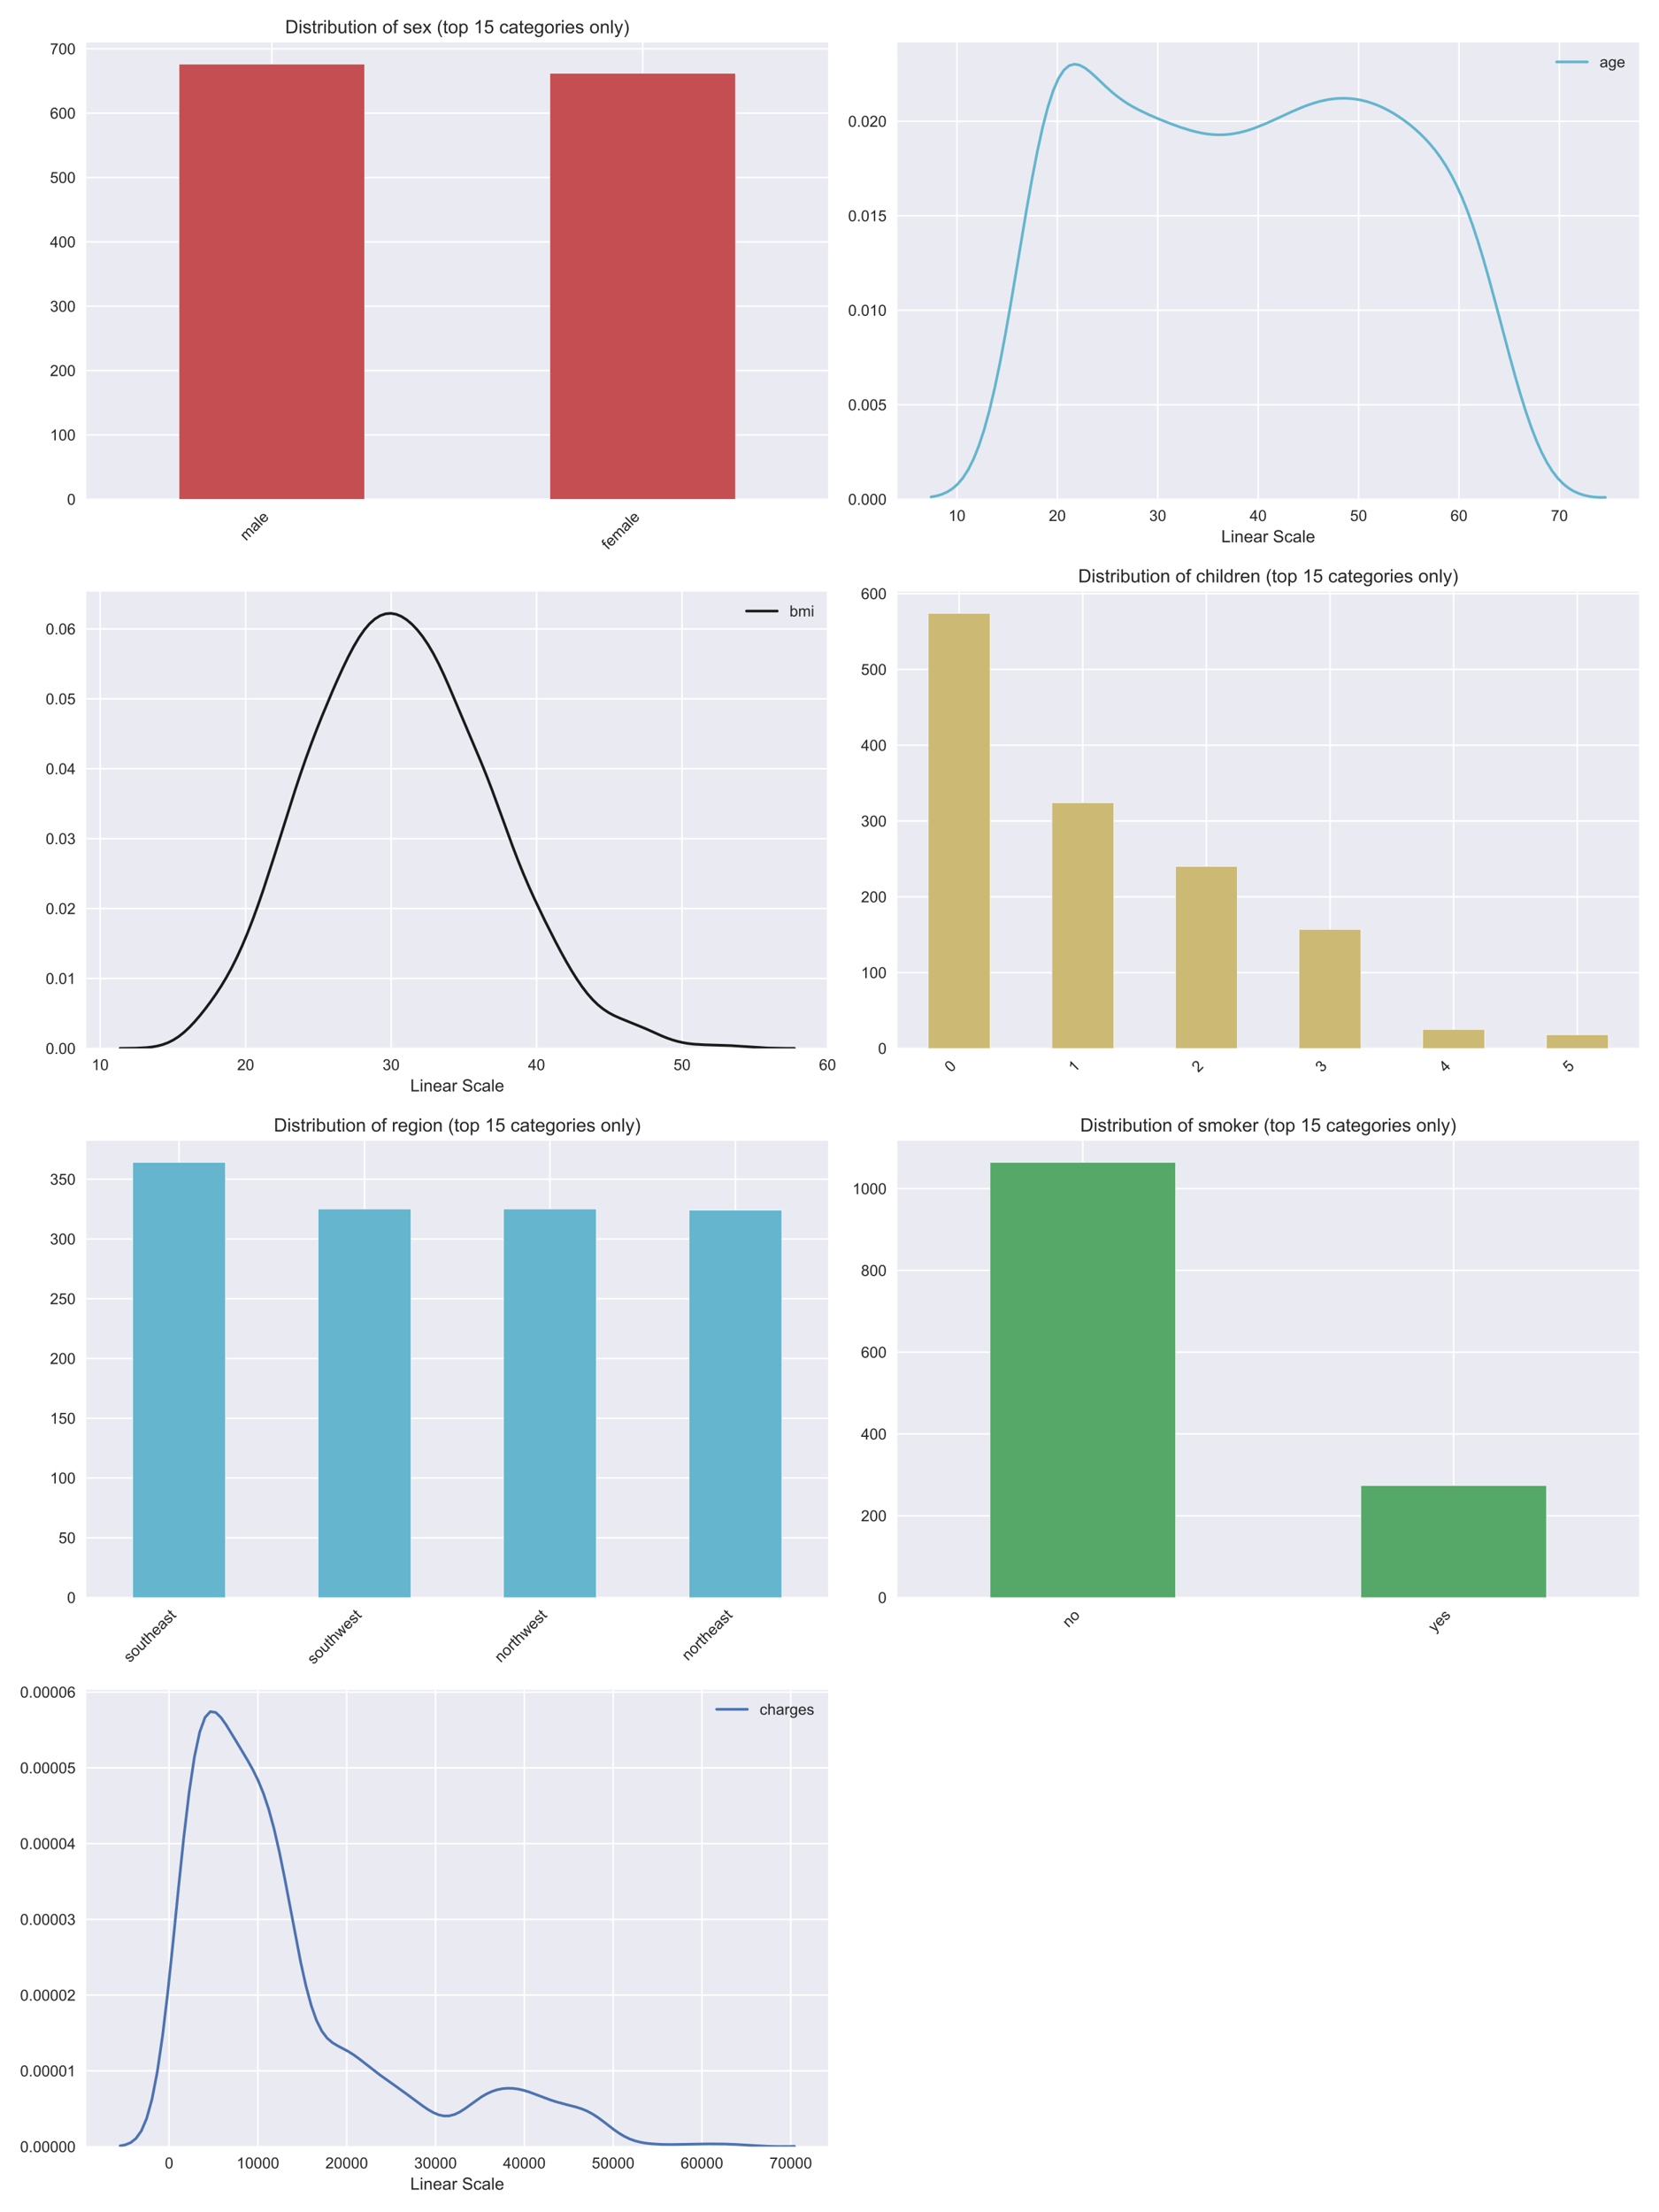 <?xml version="1.0" encoding="utf-8" standalone="no"?>
<!DOCTYPE svg PUBLIC "-//W3C//DTD SVG 1.1//EN"
  "http://www.w3.org/Graphics/SVG/1.1/DTD/svg11.dtd">
<!-- Created with matplotlib (https://matplotlib.org/) -->
<svg height="1440pt" version="1.1" viewBox="0 0 1080 1440" width="1080pt" xmlns="http://www.w3.org/2000/svg" xmlns:xlink="http://www.w3.org/1999/xlink">
 <defs>
  <style type="text/css">
*{stroke-linecap:butt;stroke-linejoin:round;}
  </style>
 </defs>
 <g id="figure_1">
  <g id="patch_1">
   <path d="M 0 1440 
L 1080 1440 
L 1080 0 
L 0 0 
z
" style="fill:#ffffff;"/>
  </g>
  <g id="axes_1">
   <g id="patch_2">
    <path d="M 56.23 324.992 
L 539.1 324.992 
L 539.1 27.656 
L 56.23 27.656 
z
" style="fill:#eaeaf2;"/>
   </g>
   <g id="matplotlib.axis_1">
    <g id="xtick_1">
     <g id="line2d_1">
      <path clip-path="url(#p0abf35bf6b)" d="M 176.947 324.992 
L 176.947 27.656 
" style="fill:none;stroke:#ffffff;stroke-linecap:round;"/>
     </g>
     <g id="text_1">
      <!-- male -->
      <defs>
       <path d="M 6.594 0 
L 6.594 51.859 
L 14.453 51.859 
L 14.453 44.578 
Q 16.891 48.391 20.938 50.703 
Q 25 53.031 30.172 53.031 
Q 35.938 53.031 39.625 50.641 
Q 43.312 48.25 44.828 43.953 
Q 50.984 53.031 60.844 53.031 
Q 68.562 53.031 72.703 48.75 
Q 76.859 44.484 76.859 35.594 
L 76.859 0 
L 68.109 0 
L 68.109 32.672 
Q 68.109 37.938 67.25 40.25 
Q 66.406 42.578 64.156 43.984 
Q 61.922 45.406 58.891 45.406 
Q 53.422 45.406 49.797 41.766 
Q 46.188 38.141 46.188 30.125 
L 46.188 0 
L 37.406 0 
L 37.406 33.688 
Q 37.406 39.547 35.25 42.469 
Q 33.109 45.406 28.219 45.406 
Q 24.516 45.406 21.359 43.453 
Q 18.219 41.5 16.797 37.734 
Q 15.375 33.984 15.375 26.906 
L 15.375 0 
z
" id="ArialMT-109"/>
       <path d="M 40.438 6.391 
Q 35.547 2.25 31.031 0.531 
Q 26.516 -1.172 21.344 -1.172 
Q 12.797 -1.172 8.203 3 
Q 3.609 7.172 3.609 13.672 
Q 3.609 17.484 5.344 20.625 
Q 7.078 23.781 9.891 25.688 
Q 12.703 27.594 16.219 28.562 
Q 18.797 29.25 24.031 29.891 
Q 34.672 31.156 39.703 32.906 
Q 39.75 34.719 39.75 35.203 
Q 39.75 40.578 37.25 42.781 
Q 33.891 45.75 27.25 45.75 
Q 21.047 45.75 18.094 43.578 
Q 15.141 41.406 13.719 35.891 
L 5.125 37.062 
Q 6.297 42.578 8.984 45.969 
Q 11.672 49.359 16.75 51.188 
Q 21.828 53.031 28.516 53.031 
Q 35.156 53.031 39.297 51.469 
Q 43.453 49.906 45.406 47.531 
Q 47.359 45.172 48.141 41.547 
Q 48.578 39.312 48.578 33.453 
L 48.578 21.734 
Q 48.578 9.469 49.141 6.219 
Q 49.703 2.984 51.375 0 
L 42.188 0 
Q 40.828 2.734 40.438 6.391 
z
M 39.703 26.031 
Q 34.906 24.078 25.344 22.703 
Q 19.922 21.922 17.672 20.938 
Q 15.438 19.969 14.203 18.094 
Q 12.984 16.219 12.984 13.922 
Q 12.984 10.406 15.641 8.062 
Q 18.312 5.719 23.438 5.719 
Q 28.516 5.719 32.469 7.938 
Q 36.422 10.156 38.281 14.016 
Q 39.703 17 39.703 22.797 
z
" id="ArialMT-97"/>
       <path d="M 6.391 0 
L 6.391 71.578 
L 15.188 71.578 
L 15.188 0 
z
" id="ArialMT-108"/>
       <path d="M 42.094 16.703 
L 51.172 15.578 
Q 49.031 7.625 43.219 3.219 
Q 37.406 -1.172 28.375 -1.172 
Q 17 -1.172 10.328 5.828 
Q 3.656 12.844 3.656 25.484 
Q 3.656 38.578 10.391 45.797 
Q 17.141 53.031 27.875 53.031 
Q 38.281 53.031 44.875 45.953 
Q 51.469 38.875 51.469 26.031 
Q 51.469 25.25 51.422 23.688 
L 12.75 23.688 
Q 13.234 15.141 17.578 10.594 
Q 21.922 6.062 28.422 6.062 
Q 33.25 6.062 36.672 8.594 
Q 40.094 11.141 42.094 16.703 
z
M 13.234 30.906 
L 42.188 30.906 
Q 41.609 37.453 38.875 40.719 
Q 34.672 45.797 27.984 45.797 
Q 21.922 45.797 17.797 41.75 
Q 13.672 37.703 13.234 30.906 
z
" id="ArialMT-101"/>
      </defs>
      <g style="fill:#262626;" transform="translate(160.217 352.379)rotate(-45)scale(0.1 -0.1)">
       <use xlink:href="#ArialMT-109"/>
       <use x="83.301" xlink:href="#ArialMT-97"/>
       <use x="138.916" xlink:href="#ArialMT-108"/>
       <use x="161.133" xlink:href="#ArialMT-101"/>
      </g>
     </g>
    </g>
    <g id="xtick_2">
     <g id="line2d_2">
      <path clip-path="url(#p0abf35bf6b)" d="M 418.382 324.992 
L 418.382 27.656 
" style="fill:none;stroke:#ffffff;stroke-linecap:round;"/>
     </g>
     <g id="text_2">
      <!-- female -->
      <defs>
       <path d="M 8.688 0 
L 8.688 45.016 
L 0.922 45.016 
L 0.922 51.859 
L 8.688 51.859 
L 8.688 57.375 
Q 8.688 62.594 9.625 65.141 
Q 10.891 68.562 14.078 70.672 
Q 17.281 72.797 23.047 72.797 
Q 26.766 72.797 31.25 71.922 
L 29.938 64.266 
Q 27.203 64.75 24.75 64.75 
Q 20.75 64.75 19.094 63.031 
Q 17.438 61.328 17.438 56.641 
L 17.438 51.859 
L 27.547 51.859 
L 27.547 45.016 
L 17.438 45.016 
L 17.438 0 
z
" id="ArialMT-102"/>
      </defs>
      <g style="fill:#262626;" transform="translate(395.755 358.276)rotate(-45)scale(0.1 -0.1)">
       <use xlink:href="#ArialMT-102"/>
       <use x="27.783" xlink:href="#ArialMT-101"/>
       <use x="83.398" xlink:href="#ArialMT-109"/>
       <use x="166.699" xlink:href="#ArialMT-97"/>
       <use x="222.314" xlink:href="#ArialMT-108"/>
       <use x="244.531" xlink:href="#ArialMT-101"/>
      </g>
     </g>
    </g>
   </g>
   <g id="matplotlib.axis_2">
    <g id="ytick_1">
     <g id="line2d_3">
      <path clip-path="url(#p0abf35bf6b)" d="M 56.23 324.992 
L 539.1 324.992 
" style="fill:none;stroke:#ffffff;stroke-linecap:round;"/>
     </g>
     <g id="text_3">
      <!-- 0 -->
      <defs>
       <path d="M 4.156 35.297 
Q 4.156 48 6.766 55.734 
Q 9.375 63.484 14.516 67.672 
Q 19.672 71.875 27.484 71.875 
Q 33.25 71.875 37.594 69.547 
Q 41.938 67.234 44.766 62.859 
Q 47.609 58.5 49.219 52.219 
Q 50.828 45.953 50.828 35.297 
Q 50.828 22.703 48.234 14.969 
Q 45.656 7.234 40.5 3 
Q 35.359 -1.219 27.484 -1.219 
Q 17.141 -1.219 11.234 6.203 
Q 4.156 15.141 4.156 35.297 
z
M 13.188 35.297 
Q 13.188 17.672 17.312 11.828 
Q 21.438 6 27.484 6 
Q 33.547 6 37.672 11.859 
Q 41.797 17.719 41.797 35.297 
Q 41.797 52.984 37.672 58.781 
Q 33.547 64.594 27.391 64.594 
Q 21.344 64.594 17.719 59.469 
Q 13.188 52.938 13.188 35.297 
z
" id="ArialMT-48"/>
      </defs>
      <g style="fill:#262626;" transform="translate(43.669 328.571)scale(0.1 -0.1)">
       <use xlink:href="#ArialMT-48"/>
      </g>
     </g>
    </g>
    <g id="ytick_2">
     <g id="line2d_4">
      <path clip-path="url(#p0abf35bf6b)" d="M 56.23 283.102 
L 539.1 283.102 
" style="fill:none;stroke:#ffffff;stroke-linecap:round;"/>
     </g>
     <g id="text_4">
      <!-- 100 -->
      <defs>
       <path d="M 37.25 0 
L 28.469 0 
L 28.469 56 
Q 25.297 52.984 20.141 49.953 
Q 14.984 46.922 10.891 45.406 
L 10.891 53.906 
Q 18.266 57.375 23.781 62.297 
Q 29.297 67.234 31.594 71.875 
L 37.25 71.875 
z
" id="ArialMT-49"/>
      </defs>
      <g style="fill:#262626;" transform="translate(32.547 286.681)scale(0.1 -0.1)">
       <use xlink:href="#ArialMT-49"/>
       <use x="55.615" xlink:href="#ArialMT-48"/>
       <use x="111.23" xlink:href="#ArialMT-48"/>
      </g>
     </g>
    </g>
    <g id="ytick_3">
     <g id="line2d_5">
      <path clip-path="url(#p0abf35bf6b)" d="M 56.23 241.212 
L 539.1 241.212 
" style="fill:none;stroke:#ffffff;stroke-linecap:round;"/>
     </g>
     <g id="text_5">
      <!-- 200 -->
      <defs>
       <path d="M 50.344 8.453 
L 50.344 0 
L 3.031 0 
Q 2.938 3.172 4.047 6.109 
Q 5.859 10.938 9.828 15.625 
Q 13.812 20.312 21.344 26.469 
Q 33.016 36.031 37.109 41.625 
Q 41.219 47.219 41.219 52.203 
Q 41.219 57.422 37.469 61 
Q 33.734 64.594 27.734 64.594 
Q 21.391 64.594 17.578 60.781 
Q 13.766 56.984 13.719 50.25 
L 4.688 51.172 
Q 5.609 61.281 11.656 66.578 
Q 17.719 71.875 27.938 71.875 
Q 38.234 71.875 44.234 66.156 
Q 50.25 60.453 50.25 52 
Q 50.25 47.703 48.484 43.547 
Q 46.734 39.406 42.656 34.812 
Q 38.578 30.219 29.109 22.219 
Q 21.188 15.578 18.938 13.203 
Q 16.703 10.844 15.234 8.453 
z
" id="ArialMT-50"/>
      </defs>
      <g style="fill:#262626;" transform="translate(32.547 244.791)scale(0.1 -0.1)">
       <use xlink:href="#ArialMT-50"/>
       <use x="55.615" xlink:href="#ArialMT-48"/>
       <use x="111.23" xlink:href="#ArialMT-48"/>
      </g>
     </g>
    </g>
    <g id="ytick_4">
     <g id="line2d_6">
      <path clip-path="url(#p0abf35bf6b)" d="M 56.23 199.322 
L 539.1 199.322 
" style="fill:none;stroke:#ffffff;stroke-linecap:round;"/>
     </g>
     <g id="text_6">
      <!-- 300 -->
      <defs>
       <path d="M 4.203 18.891 
L 12.984 20.062 
Q 14.5 12.594 18.141 9.297 
Q 21.781 6 27 6 
Q 33.203 6 37.469 10.297 
Q 41.75 14.594 41.75 20.953 
Q 41.75 27 37.797 30.922 
Q 33.844 34.859 27.734 34.859 
Q 25.25 34.859 21.531 33.891 
L 22.516 41.609 
Q 23.391 41.5 23.922 41.5 
Q 29.547 41.5 34.031 44.422 
Q 38.531 47.359 38.531 53.469 
Q 38.531 58.297 35.25 61.469 
Q 31.984 64.656 26.812 64.656 
Q 21.688 64.656 18.266 61.422 
Q 14.844 58.203 13.875 51.766 
L 5.078 53.328 
Q 6.688 62.156 12.391 67.016 
Q 18.109 71.875 26.609 71.875 
Q 32.469 71.875 37.391 69.359 
Q 42.328 66.844 44.938 62.5 
Q 47.562 58.156 47.562 53.266 
Q 47.562 48.641 45.062 44.828 
Q 42.578 41.016 37.703 38.766 
Q 44.047 37.312 47.562 32.688 
Q 51.078 28.078 51.078 21.141 
Q 51.078 11.766 44.234 5.25 
Q 37.406 -1.266 26.953 -1.266 
Q 17.531 -1.266 11.297 4.344 
Q 5.078 9.969 4.203 18.891 
z
" id="ArialMT-51"/>
      </defs>
      <g style="fill:#262626;" transform="translate(32.547 202.901)scale(0.1 -0.1)">
       <use xlink:href="#ArialMT-51"/>
       <use x="55.615" xlink:href="#ArialMT-48"/>
       <use x="111.23" xlink:href="#ArialMT-48"/>
      </g>
     </g>
    </g>
    <g id="ytick_5">
     <g id="line2d_7">
      <path clip-path="url(#p0abf35bf6b)" d="M 56.23 157.432 
L 539.1 157.432 
" style="fill:none;stroke:#ffffff;stroke-linecap:round;"/>
     </g>
     <g id="text_7">
      <!-- 400 -->
      <defs>
       <path d="M 32.328 0 
L 32.328 17.141 
L 1.266 17.141 
L 1.266 25.203 
L 33.938 71.578 
L 41.109 71.578 
L 41.109 25.203 
L 50.781 25.203 
L 50.781 17.141 
L 41.109 17.141 
L 41.109 0 
z
M 32.328 25.203 
L 32.328 57.469 
L 9.906 25.203 
z
" id="ArialMT-52"/>
      </defs>
      <g style="fill:#262626;" transform="translate(32.547 161.011)scale(0.1 -0.1)">
       <use xlink:href="#ArialMT-52"/>
       <use x="55.615" xlink:href="#ArialMT-48"/>
       <use x="111.23" xlink:href="#ArialMT-48"/>
      </g>
     </g>
    </g>
    <g id="ytick_6">
     <g id="line2d_8">
      <path clip-path="url(#p0abf35bf6b)" d="M 56.23 115.542 
L 539.1 115.542 
" style="fill:none;stroke:#ffffff;stroke-linecap:round;"/>
     </g>
     <g id="text_8">
      <!-- 500 -->
      <defs>
       <path d="M 4.156 18.75 
L 13.375 19.531 
Q 14.406 12.797 18.141 9.391 
Q 21.875 6 27.156 6 
Q 33.5 6 37.891 10.781 
Q 42.281 15.578 42.281 23.484 
Q 42.281 31 38.062 35.344 
Q 33.844 39.703 27 39.703 
Q 22.75 39.703 19.328 37.766 
Q 15.922 35.844 13.969 32.766 
L 5.719 33.844 
L 12.641 70.609 
L 48.25 70.609 
L 48.25 62.203 
L 19.672 62.203 
L 15.828 42.969 
Q 22.266 47.469 29.344 47.469 
Q 38.719 47.469 45.156 40.969 
Q 51.609 34.469 51.609 24.266 
Q 51.609 14.547 45.953 7.469 
Q 39.062 -1.219 27.156 -1.219 
Q 17.391 -1.219 11.203 4.25 
Q 5.031 9.719 4.156 18.75 
z
" id="ArialMT-53"/>
      </defs>
      <g style="fill:#262626;" transform="translate(32.547 119.121)scale(0.1 -0.1)">
       <use xlink:href="#ArialMT-53"/>
       <use x="55.615" xlink:href="#ArialMT-48"/>
       <use x="111.23" xlink:href="#ArialMT-48"/>
      </g>
     </g>
    </g>
    <g id="ytick_7">
     <g id="line2d_9">
      <path clip-path="url(#p0abf35bf6b)" d="M 56.23 73.652 
L 539.1 73.652 
" style="fill:none;stroke:#ffffff;stroke-linecap:round;"/>
     </g>
     <g id="text_9">
      <!-- 600 -->
      <defs>
       <path d="M 49.75 54.047 
L 41.016 53.375 
Q 39.844 58.547 37.703 60.891 
Q 34.125 64.656 28.906 64.656 
Q 24.703 64.656 21.531 62.312 
Q 17.391 59.281 14.984 53.469 
Q 12.594 47.656 12.5 36.922 
Q 15.672 41.75 20.266 44.094 
Q 24.859 46.438 29.891 46.438 
Q 38.672 46.438 44.844 39.969 
Q 51.031 33.5 51.031 23.25 
Q 51.031 16.5 48.125 10.719 
Q 45.219 4.938 40.141 1.859 
Q 35.062 -1.219 28.609 -1.219 
Q 17.625 -1.219 10.688 6.859 
Q 3.766 14.938 3.766 33.5 
Q 3.766 54.25 11.422 63.672 
Q 18.109 71.875 29.438 71.875 
Q 37.891 71.875 43.281 67.141 
Q 48.688 62.406 49.75 54.047 
z
M 13.875 23.188 
Q 13.875 18.656 15.797 14.5 
Q 17.719 10.359 21.188 8.172 
Q 24.656 6 28.469 6 
Q 34.031 6 38.031 10.484 
Q 42.047 14.984 42.047 22.703 
Q 42.047 30.125 38.078 34.391 
Q 34.125 38.672 28.125 38.672 
Q 22.172 38.672 18.016 34.391 
Q 13.875 30.125 13.875 23.188 
z
" id="ArialMT-54"/>
      </defs>
      <g style="fill:#262626;" transform="translate(32.547 77.231)scale(0.1 -0.1)">
       <use xlink:href="#ArialMT-54"/>
       <use x="55.615" xlink:href="#ArialMT-48"/>
       <use x="111.23" xlink:href="#ArialMT-48"/>
      </g>
     </g>
    </g>
    <g id="ytick_8">
     <g id="line2d_10">
      <path clip-path="url(#p0abf35bf6b)" d="M 56.23 31.761 
L 539.1 31.761 
" style="fill:none;stroke:#ffffff;stroke-linecap:round;"/>
     </g>
     <g id="text_10">
      <!-- 700 -->
      <defs>
       <path d="M 4.734 62.203 
L 4.734 70.656 
L 51.078 70.656 
L 51.078 63.812 
Q 44.234 56.547 37.516 44.484 
Q 30.812 32.422 27.156 19.672 
Q 24.516 10.688 23.781 0 
L 14.75 0 
Q 14.891 8.453 18.062 20.406 
Q 21.234 32.375 27.172 43.484 
Q 33.109 54.594 39.797 62.203 
z
" id="ArialMT-55"/>
      </defs>
      <g style="fill:#262626;" transform="translate(32.547 35.34)scale(0.1 -0.1)">
       <use xlink:href="#ArialMT-55"/>
       <use x="55.615" xlink:href="#ArialMT-48"/>
       <use x="111.23" xlink:href="#ArialMT-48"/>
      </g>
     </g>
    </g>
   </g>
   <g id="patch_3">
    <path clip-path="url(#p0abf35bf6b)" d="M 116.589 324.992 
L 237.306 324.992 
L 237.306 41.815 
L 116.589 41.815 
z
" style="fill:#c44e52;stroke:#ffffff;stroke-linejoin:miter;stroke-width:0.3;"/>
   </g>
   <g id="patch_4">
    <path clip-path="url(#p0abf35bf6b)" d="M 358.024 324.992 
L 478.741 324.992 
L 478.741 47.68 
L 358.024 47.68 
z
" style="fill:#c44e52;stroke:#ffffff;stroke-linejoin:miter;stroke-width:0.3;"/>
   </g>
   <g id="patch_5">
    <path d="M 56.23 324.992 
L 56.23 27.656 
" style="fill:none;"/>
   </g>
   <g id="patch_6">
    <path d="M 539.1 324.992 
L 539.1 27.656 
" style="fill:none;"/>
   </g>
   <g id="patch_7">
    <path d="M 56.23 324.992 
L 539.1 324.992 
" style="fill:none;"/>
   </g>
   <g id="patch_8">
    <path d="M 56.23 27.656 
L 539.1 27.656 
" style="fill:none;"/>
   </g>
   <g id="text_11">
    <!-- Distribution of sex (top 15 categories only) -->
    <defs>
     <path d="M 7.719 0 
L 7.719 71.578 
L 32.375 71.578 
Q 40.719 71.578 45.125 70.562 
Q 51.266 69.141 55.609 65.438 
Q 61.281 60.641 64.078 53.188 
Q 66.891 45.75 66.891 36.188 
Q 66.891 28.031 64.984 21.734 
Q 63.094 15.438 60.109 11.297 
Q 57.125 7.172 53.578 4.797 
Q 50.047 2.438 45.047 1.219 
Q 40.047 0 33.547 0 
z
M 17.188 8.453 
L 32.469 8.453 
Q 39.547 8.453 43.578 9.766 
Q 47.609 11.078 50 13.484 
Q 53.375 16.844 55.25 22.531 
Q 57.125 28.219 57.125 36.328 
Q 57.125 47.562 53.438 53.594 
Q 49.75 59.625 44.484 61.672 
Q 40.672 63.141 32.234 63.141 
L 17.188 63.141 
z
" id="ArialMT-68"/>
     <path d="M 6.641 61.469 
L 6.641 71.578 
L 15.438 71.578 
L 15.438 61.469 
z
M 6.641 0 
L 6.641 51.859 
L 15.438 51.859 
L 15.438 0 
z
" id="ArialMT-105"/>
     <path d="M 3.078 15.484 
L 11.766 16.844 
Q 12.5 11.625 15.844 8.844 
Q 19.188 6.062 25.203 6.062 
Q 31.25 6.062 34.172 8.516 
Q 37.109 10.984 37.109 14.312 
Q 37.109 17.281 34.516 19 
Q 32.719 20.172 25.531 21.969 
Q 15.875 24.422 12.141 26.203 
Q 8.406 27.984 6.469 31.125 
Q 4.547 34.281 4.547 38.094 
Q 4.547 41.547 6.125 44.5 
Q 7.719 47.469 10.453 49.422 
Q 12.5 50.922 16.031 51.969 
Q 19.578 53.031 23.641 53.031 
Q 29.734 53.031 34.344 51.266 
Q 38.969 49.516 41.156 46.5 
Q 43.359 43.5 44.188 38.484 
L 35.594 37.312 
Q 35.016 41.312 32.203 43.547 
Q 29.391 45.797 24.266 45.797 
Q 18.219 45.797 15.625 43.797 
Q 13.031 41.797 13.031 39.109 
Q 13.031 37.406 14.109 36.031 
Q 15.188 34.625 17.484 33.688 
Q 18.797 33.203 25.25 31.453 
Q 34.578 28.953 38.25 27.359 
Q 41.938 25.781 44.031 22.75 
Q 46.141 19.734 46.141 15.234 
Q 46.141 10.844 43.578 6.953 
Q 41.016 3.078 36.172 0.953 
Q 31.344 -1.172 25.25 -1.172 
Q 15.141 -1.172 9.844 3.031 
Q 4.547 7.234 3.078 15.484 
z
" id="ArialMT-115"/>
     <path d="M 25.781 7.859 
L 27.047 0.094 
Q 23.344 -0.688 20.406 -0.688 
Q 15.625 -0.688 12.984 0.828 
Q 10.359 2.344 9.281 4.812 
Q 8.203 7.281 8.203 15.188 
L 8.203 45.016 
L 1.766 45.016 
L 1.766 51.859 
L 8.203 51.859 
L 8.203 64.703 
L 16.938 69.969 
L 16.938 51.859 
L 25.781 51.859 
L 25.781 45.016 
L 16.938 45.016 
L 16.938 14.703 
Q 16.938 10.938 17.406 9.859 
Q 17.875 8.797 18.922 8.156 
Q 19.969 7.516 21.922 7.516 
Q 23.391 7.516 25.781 7.859 
z
" id="ArialMT-116"/>
     <path d="M 6.5 0 
L 6.5 51.859 
L 14.406 51.859 
L 14.406 44 
Q 17.438 49.516 20 51.266 
Q 22.562 53.031 25.641 53.031 
Q 30.078 53.031 34.672 50.203 
L 31.641 42.047 
Q 28.422 43.953 25.203 43.953 
Q 22.312 43.953 20.016 42.219 
Q 17.719 40.484 16.75 37.406 
Q 15.281 32.719 15.281 27.156 
L 15.281 0 
z
" id="ArialMT-114"/>
     <path d="M 14.703 0 
L 6.547 0 
L 6.547 71.578 
L 15.328 71.578 
L 15.328 46.047 
Q 20.906 53.031 29.547 53.031 
Q 34.328 53.031 38.594 51.094 
Q 42.875 49.172 45.625 45.672 
Q 48.391 42.188 49.953 37.25 
Q 51.516 32.328 51.516 26.703 
Q 51.516 13.375 44.922 6.094 
Q 38.328 -1.172 29.109 -1.172 
Q 19.922 -1.172 14.703 6.5 
z
M 14.594 26.312 
Q 14.594 17 17.141 12.844 
Q 21.297 6.062 28.375 6.062 
Q 34.125 6.062 38.328 11.062 
Q 42.531 16.062 42.531 25.984 
Q 42.531 36.141 38.5 40.969 
Q 34.469 45.797 28.766 45.797 
Q 23 45.797 18.797 40.797 
Q 14.594 35.797 14.594 26.312 
z
" id="ArialMT-98"/>
     <path d="M 40.578 0 
L 40.578 7.625 
Q 34.516 -1.172 24.125 -1.172 
Q 19.531 -1.172 15.547 0.578 
Q 11.578 2.344 9.641 5 
Q 7.719 7.672 6.938 11.531 
Q 6.391 14.109 6.391 19.734 
L 6.391 51.859 
L 15.188 51.859 
L 15.188 23.094 
Q 15.188 16.219 15.719 13.812 
Q 16.547 10.359 19.234 8.375 
Q 21.922 6.391 25.875 6.391 
Q 29.828 6.391 33.297 8.422 
Q 36.766 10.453 38.203 13.938 
Q 39.656 17.438 39.656 24.078 
L 39.656 51.859 
L 48.438 51.859 
L 48.438 0 
z
" id="ArialMT-117"/>
     <path d="M 3.328 25.922 
Q 3.328 40.328 11.328 47.266 
Q 18.016 53.031 27.641 53.031 
Q 38.328 53.031 45.109 46.016 
Q 51.906 39.016 51.906 26.656 
Q 51.906 16.656 48.906 10.906 
Q 45.906 5.172 40.156 2 
Q 34.422 -1.172 27.641 -1.172 
Q 16.75 -1.172 10.031 5.812 
Q 3.328 12.797 3.328 25.922 
z
M 12.359 25.922 
Q 12.359 15.969 16.703 11.016 
Q 21.047 6.062 27.641 6.062 
Q 34.188 6.062 38.531 11.031 
Q 42.875 16.016 42.875 26.219 
Q 42.875 35.844 38.5 40.797 
Q 34.125 45.75 27.641 45.75 
Q 21.047 45.75 16.703 40.812 
Q 12.359 35.891 12.359 25.922 
z
" id="ArialMT-111"/>
     <path d="M 6.594 0 
L 6.594 51.859 
L 14.5 51.859 
L 14.5 44.484 
Q 20.219 53.031 31 53.031 
Q 35.688 53.031 39.625 51.344 
Q 43.562 49.656 45.516 46.922 
Q 47.469 44.188 48.25 40.438 
Q 48.734 37.984 48.734 31.891 
L 48.734 0 
L 39.938 0 
L 39.938 31.547 
Q 39.938 36.922 38.906 39.578 
Q 37.891 42.234 35.281 43.812 
Q 32.672 45.406 29.156 45.406 
Q 23.531 45.406 19.453 41.844 
Q 15.375 38.281 15.375 28.328 
L 15.375 0 
z
" id="ArialMT-110"/>
     <path id="ArialMT-32"/>
     <path d="M 0.734 0 
L 19.672 26.953 
L 2.156 51.859 
L 13.141 51.859 
L 21.094 39.703 
Q 23.344 36.234 24.703 33.891 
Q 26.859 37.109 28.656 39.594 
L 37.406 51.859 
L 47.906 51.859 
L 29.984 27.438 
L 49.266 0 
L 38.484 0 
L 27.828 16.109 
L 25 20.453 
L 11.375 0 
z
" id="ArialMT-120"/>
     <path d="M 23.391 -21.047 
Q 16.109 -11.859 11.078 0.438 
Q 6.062 12.75 6.062 25.922 
Q 6.062 37.547 9.812 48.188 
Q 14.203 60.547 23.391 72.797 
L 29.688 72.797 
Q 23.781 62.641 21.875 58.297 
Q 18.891 51.562 17.188 44.234 
Q 15.094 35.109 15.094 25.875 
Q 15.094 2.391 29.688 -21.047 
z
" id="ArialMT-40"/>
     <path d="M 6.594 -19.875 
L 6.594 51.859 
L 14.594 51.859 
L 14.594 45.125 
Q 17.438 49.078 21 51.047 
Q 24.562 53.031 29.641 53.031 
Q 36.281 53.031 41.359 49.609 
Q 46.438 46.188 49.016 39.953 
Q 51.609 33.734 51.609 26.312 
Q 51.609 18.359 48.75 11.984 
Q 45.906 5.609 40.453 2.219 
Q 35.016 -1.172 29 -1.172 
Q 24.609 -1.172 21.109 0.688 
Q 17.625 2.547 15.375 5.375 
L 15.375 -19.875 
z
M 14.547 25.641 
Q 14.547 15.625 18.594 10.844 
Q 22.656 6.062 28.422 6.062 
Q 34.281 6.062 38.453 11.016 
Q 42.625 15.969 42.625 26.375 
Q 42.625 36.281 38.547 41.203 
Q 34.469 46.141 28.812 46.141 
Q 23.188 46.141 18.859 40.891 
Q 14.547 35.641 14.547 25.641 
z
" id="ArialMT-112"/>
     <path d="M 40.438 19 
L 49.078 17.875 
Q 47.656 8.938 41.812 3.875 
Q 35.984 -1.172 27.484 -1.172 
Q 16.844 -1.172 10.375 5.781 
Q 3.906 12.75 3.906 25.734 
Q 3.906 34.125 6.688 40.422 
Q 9.469 46.734 15.156 49.875 
Q 20.844 53.031 27.547 53.031 
Q 35.984 53.031 41.359 48.75 
Q 46.734 44.484 48.25 36.625 
L 39.703 35.297 
Q 38.484 40.531 35.375 43.156 
Q 32.281 45.797 27.875 45.797 
Q 21.234 45.797 17.078 41.031 
Q 12.938 36.281 12.938 25.984 
Q 12.938 15.531 16.938 10.797 
Q 20.953 6.062 27.391 6.062 
Q 32.562 6.062 36.031 9.234 
Q 39.5 12.406 40.438 19 
z
" id="ArialMT-99"/>
     <path d="M 4.984 -4.297 
L 13.531 -5.562 
Q 14.062 -9.516 16.5 -11.328 
Q 19.781 -13.766 25.438 -13.766 
Q 31.547 -13.766 34.859 -11.328 
Q 38.188 -8.891 39.359 -4.5 
Q 40.047 -1.812 39.984 6.781 
Q 34.234 0 25.641 0 
Q 14.938 0 9.078 7.719 
Q 3.219 15.438 3.219 26.219 
Q 3.219 33.641 5.906 39.906 
Q 8.594 46.188 13.688 49.609 
Q 18.797 53.031 25.688 53.031 
Q 34.859 53.031 40.828 45.609 
L 40.828 51.859 
L 48.922 51.859 
L 48.922 7.031 
Q 48.922 -5.078 46.453 -10.125 
Q 44 -15.188 38.641 -18.109 
Q 33.297 -21.047 25.484 -21.047 
Q 16.219 -21.047 10.5 -16.875 
Q 4.781 -12.703 4.984 -4.297 
z
M 12.25 26.859 
Q 12.25 16.656 16.297 11.969 
Q 20.359 7.281 26.469 7.281 
Q 32.516 7.281 36.609 11.938 
Q 40.719 16.609 40.719 26.562 
Q 40.719 36.078 36.5 40.906 
Q 32.281 45.75 26.312 45.75 
Q 20.453 45.75 16.344 40.984 
Q 12.25 36.234 12.25 26.859 
z
" id="ArialMT-103"/>
     <path d="M 6.203 -19.969 
L 5.219 -11.719 
Q 8.109 -12.5 10.25 -12.5 
Q 13.188 -12.5 14.938 -11.516 
Q 16.703 -10.547 17.828 -8.797 
Q 18.656 -7.469 20.516 -2.25 
Q 20.75 -1.516 21.297 -0.094 
L 1.609 51.859 
L 11.078 51.859 
L 21.875 21.828 
Q 23.969 16.109 25.641 9.812 
Q 27.156 15.875 29.25 21.625 
L 40.328 51.859 
L 49.125 51.859 
L 29.391 -0.875 
Q 26.219 -9.422 24.469 -12.641 
Q 22.125 -17 19.094 -19.016 
Q 16.062 -21.047 11.859 -21.047 
Q 9.328 -21.047 6.203 -19.969 
z
" id="ArialMT-121"/>
     <path d="M 12.359 -21.047 
L 6.062 -21.047 
Q 20.656 2.391 20.656 25.875 
Q 20.656 35.062 18.562 44.094 
Q 16.891 51.422 13.922 58.156 
Q 12.016 62.547 6.062 72.797 
L 12.359 72.797 
Q 21.531 60.547 25.922 48.188 
Q 29.688 37.547 29.688 25.922 
Q 29.688 12.75 24.625 0.438 
Q 19.578 -11.859 12.359 -21.047 
z
" id="ArialMT-41"/>
    </defs>
    <g style="fill:#262626;" transform="translate(185.618 21.656)scale(0.12 -0.12)">
     <use xlink:href="#ArialMT-68"/>
     <use x="72.217" xlink:href="#ArialMT-105"/>
     <use x="94.434" xlink:href="#ArialMT-115"/>
     <use x="144.434" xlink:href="#ArialMT-116"/>
     <use x="172.217" xlink:href="#ArialMT-114"/>
     <use x="205.518" xlink:href="#ArialMT-105"/>
     <use x="227.734" xlink:href="#ArialMT-98"/>
     <use x="283.35" xlink:href="#ArialMT-117"/>
     <use x="338.965" xlink:href="#ArialMT-116"/>
     <use x="366.748" xlink:href="#ArialMT-105"/>
     <use x="388.965" xlink:href="#ArialMT-111"/>
     <use x="444.58" xlink:href="#ArialMT-110"/>
     <use x="500.195" xlink:href="#ArialMT-32"/>
     <use x="527.979" xlink:href="#ArialMT-111"/>
     <use x="583.594" xlink:href="#ArialMT-102"/>
     <use x="611.377" xlink:href="#ArialMT-32"/>
     <use x="639.16" xlink:href="#ArialMT-115"/>
     <use x="689.16" xlink:href="#ArialMT-101"/>
     <use x="744.775" xlink:href="#ArialMT-120"/>
     <use x="794.775" xlink:href="#ArialMT-32"/>
     <use x="822.559" xlink:href="#ArialMT-40"/>
     <use x="855.859" xlink:href="#ArialMT-116"/>
     <use x="883.643" xlink:href="#ArialMT-111"/>
     <use x="939.258" xlink:href="#ArialMT-112"/>
     <use x="994.873" xlink:href="#ArialMT-32"/>
     <use x="1022.656" xlink:href="#ArialMT-49"/>
     <use x="1078.271" xlink:href="#ArialMT-53"/>
     <use x="1133.887" xlink:href="#ArialMT-32"/>
     <use x="1161.67" xlink:href="#ArialMT-99"/>
     <use x="1211.67" xlink:href="#ArialMT-97"/>
     <use x="1267.285" xlink:href="#ArialMT-116"/>
     <use x="1295.068" xlink:href="#ArialMT-101"/>
     <use x="1350.684" xlink:href="#ArialMT-103"/>
     <use x="1406.299" xlink:href="#ArialMT-111"/>
     <use x="1461.914" xlink:href="#ArialMT-114"/>
     <use x="1495.215" xlink:href="#ArialMT-105"/>
     <use x="1517.432" xlink:href="#ArialMT-101"/>
     <use x="1573.047" xlink:href="#ArialMT-115"/>
     <use x="1623.047" xlink:href="#ArialMT-32"/>
     <use x="1650.83" xlink:href="#ArialMT-111"/>
     <use x="1706.445" xlink:href="#ArialMT-110"/>
     <use x="1762.061" xlink:href="#ArialMT-108"/>
     <use x="1784.277" xlink:href="#ArialMT-121"/>
     <use x="1834.277" xlink:href="#ArialMT-41"/>
    </g>
   </g>
  </g>
  <g id="axes_2">
   <g id="patch_9">
    <path d="M 584.17 324.992 
L 1067.04 324.992 
L 1067.04 27.656 
L 584.17 27.656 
z
" style="fill:#eaeaf2;"/>
   </g>
   <g id="matplotlib.axis_3">
    <g id="xtick_3">
     <g id="line2d_11">
      <path clip-path="url(#p5eac283dcb)" d="M 622.97 324.992 
L 622.97 27.656 
" style="fill:none;stroke:#ffffff;stroke-linecap:round;"/>
     </g>
     <g id="text_12">
      <!-- 10 -->
      <g style="fill:#262626;" transform="translate(617.409 339.15)scale(0.1 -0.1)">
       <use xlink:href="#ArialMT-49"/>
       <use x="55.615" xlink:href="#ArialMT-48"/>
      </g>
     </g>
    </g>
    <g id="xtick_4">
     <g id="line2d_12">
      <path clip-path="url(#p5eac283dcb)" d="M 688.336 324.992 
L 688.336 27.656 
" style="fill:none;stroke:#ffffff;stroke-linecap:round;"/>
     </g>
     <g id="text_13">
      <!-- 20 -->
      <g style="fill:#262626;" transform="translate(682.775 339.15)scale(0.1 -0.1)">
       <use xlink:href="#ArialMT-50"/>
       <use x="55.615" xlink:href="#ArialMT-48"/>
      </g>
     </g>
    </g>
    <g id="xtick_5">
     <g id="line2d_13">
      <path clip-path="url(#p5eac283dcb)" d="M 753.702 324.992 
L 753.702 27.656 
" style="fill:none;stroke:#ffffff;stroke-linecap:round;"/>
     </g>
     <g id="text_14">
      <!-- 30 -->
      <g style="fill:#262626;" transform="translate(748.141 339.15)scale(0.1 -0.1)">
       <use xlink:href="#ArialMT-51"/>
       <use x="55.615" xlink:href="#ArialMT-48"/>
      </g>
     </g>
    </g>
    <g id="xtick_6">
     <g id="line2d_14">
      <path clip-path="url(#p5eac283dcb)" d="M 819.068 324.992 
L 819.068 27.656 
" style="fill:none;stroke:#ffffff;stroke-linecap:round;"/>
     </g>
     <g id="text_15">
      <!-- 40 -->
      <g style="fill:#262626;" transform="translate(813.507 339.15)scale(0.1 -0.1)">
       <use xlink:href="#ArialMT-52"/>
       <use x="55.615" xlink:href="#ArialMT-48"/>
      </g>
     </g>
    </g>
    <g id="xtick_7">
     <g id="line2d_15">
      <path clip-path="url(#p5eac283dcb)" d="M 884.435 324.992 
L 884.435 27.656 
" style="fill:none;stroke:#ffffff;stroke-linecap:round;"/>
     </g>
     <g id="text_16">
      <!-- 50 -->
      <g style="fill:#262626;" transform="translate(878.874 339.15)scale(0.1 -0.1)">
       <use xlink:href="#ArialMT-53"/>
       <use x="55.615" xlink:href="#ArialMT-48"/>
      </g>
     </g>
    </g>
    <g id="xtick_8">
     <g id="line2d_16">
      <path clip-path="url(#p5eac283dcb)" d="M 949.801 324.992 
L 949.801 27.656 
" style="fill:none;stroke:#ffffff;stroke-linecap:round;"/>
     </g>
     <g id="text_17">
      <!-- 60 -->
      <g style="fill:#262626;" transform="translate(944.24 339.15)scale(0.1 -0.1)">
       <use xlink:href="#ArialMT-54"/>
       <use x="55.615" xlink:href="#ArialMT-48"/>
      </g>
     </g>
    </g>
    <g id="xtick_9">
     <g id="line2d_17">
      <path clip-path="url(#p5eac283dcb)" d="M 1015.167 324.992 
L 1015.167 27.656 
" style="fill:none;stroke:#ffffff;stroke-linecap:round;"/>
     </g>
     <g id="text_18">
      <!-- 70 -->
      <g style="fill:#262626;" transform="translate(1009.606 339.15)scale(0.1 -0.1)">
       <use xlink:href="#ArialMT-55"/>
       <use x="55.615" xlink:href="#ArialMT-48"/>
      </g>
     </g>
    </g>
    <g id="text_19">
     <!-- Linear Scale -->
     <defs>
      <path d="M 7.328 0 
L 7.328 71.578 
L 16.797 71.578 
L 16.797 8.453 
L 52.047 8.453 
L 52.047 0 
z
" id="ArialMT-76"/>
      <path d="M 4.5 23 
L 13.422 23.781 
Q 14.062 18.406 16.375 14.969 
Q 18.703 11.531 23.578 9.406 
Q 28.469 7.281 34.578 7.281 
Q 39.984 7.281 44.141 8.891 
Q 48.297 10.5 50.312 13.297 
Q 52.344 16.109 52.344 19.438 
Q 52.344 22.797 50.391 25.312 
Q 48.438 27.828 43.953 29.547 
Q 41.062 30.672 31.203 33.031 
Q 21.344 35.406 17.391 37.5 
Q 12.25 40.188 9.734 44.156 
Q 7.234 48.141 7.234 53.078 
Q 7.234 58.5 10.297 63.203 
Q 13.375 67.922 19.281 70.359 
Q 25.203 72.797 32.422 72.797 
Q 40.375 72.797 46.453 70.234 
Q 52.547 67.672 55.812 62.688 
Q 59.078 57.719 59.328 51.422 
L 50.25 50.734 
Q 49.516 57.516 45.281 60.984 
Q 41.062 64.453 32.812 64.453 
Q 24.219 64.453 20.281 61.297 
Q 16.359 58.156 16.359 53.719 
Q 16.359 49.859 19.141 47.359 
Q 21.875 44.875 33.422 42.266 
Q 44.969 39.656 49.266 37.703 
Q 55.516 34.812 58.484 30.391 
Q 61.469 25.984 61.469 20.219 
Q 61.469 14.5 58.203 9.438 
Q 54.938 4.391 48.797 1.578 
Q 42.672 -1.219 35.016 -1.219 
Q 25.297 -1.219 18.719 1.609 
Q 12.156 4.438 8.422 10.125 
Q 4.688 15.828 4.5 23 
z
" id="ArialMT-83"/>
     </defs>
     <g style="fill:#262626;" transform="translate(795.032 353.011)scale(0.11 -0.11)">
      <use xlink:href="#ArialMT-76"/>
      <use x="55.615" xlink:href="#ArialMT-105"/>
      <use x="77.832" xlink:href="#ArialMT-110"/>
      <use x="133.447" xlink:href="#ArialMT-101"/>
      <use x="189.062" xlink:href="#ArialMT-97"/>
      <use x="244.678" xlink:href="#ArialMT-114"/>
      <use x="277.979" xlink:href="#ArialMT-32"/>
      <use x="305.762" xlink:href="#ArialMT-83"/>
      <use x="372.461" xlink:href="#ArialMT-99"/>
      <use x="422.461" xlink:href="#ArialMT-97"/>
      <use x="478.076" xlink:href="#ArialMT-108"/>
      <use x="500.293" xlink:href="#ArialMT-101"/>
     </g>
    </g>
   </g>
   <g id="matplotlib.axis_4">
    <g id="ytick_9">
     <g id="line2d_18">
      <path clip-path="url(#p5eac283dcb)" d="M 584.17 324.992 
L 1067.04 324.992 
" style="fill:none;stroke:#ffffff;stroke-linecap:round;"/>
     </g>
     <g id="text_20">
      <!-- 0.000 -->
      <defs>
       <path d="M 9.078 0 
L 9.078 10.016 
L 19.094 10.016 
L 19.094 0 
z
" id="ArialMT-46"/>
      </defs>
      <g style="fill:#262626;" transform="translate(552.148 328.571)scale(0.1 -0.1)">
       <use xlink:href="#ArialMT-48"/>
       <use x="55.615" xlink:href="#ArialMT-46"/>
       <use x="83.398" xlink:href="#ArialMT-48"/>
       <use x="139.014" xlink:href="#ArialMT-48"/>
       <use x="194.629" xlink:href="#ArialMT-48"/>
      </g>
     </g>
    </g>
    <g id="ytick_10">
     <g id="line2d_19">
      <path clip-path="url(#p5eac283dcb)" d="M 584.17 263.478 
L 1067.04 263.478 
" style="fill:none;stroke:#ffffff;stroke-linecap:round;"/>
     </g>
     <g id="text_21">
      <!-- 0.005 -->
      <g style="fill:#262626;" transform="translate(552.148 267.057)scale(0.1 -0.1)">
       <use xlink:href="#ArialMT-48"/>
       <use x="55.615" xlink:href="#ArialMT-46"/>
       <use x="83.398" xlink:href="#ArialMT-48"/>
       <use x="139.014" xlink:href="#ArialMT-48"/>
       <use x="194.629" xlink:href="#ArialMT-53"/>
      </g>
     </g>
    </g>
    <g id="ytick_11">
     <g id="line2d_20">
      <path clip-path="url(#p5eac283dcb)" d="M 584.17 201.964 
L 1067.04 201.964 
" style="fill:none;stroke:#ffffff;stroke-linecap:round;"/>
     </g>
     <g id="text_22">
      <!-- 0.010 -->
      <g style="fill:#262626;" transform="translate(552.148 205.543)scale(0.1 -0.1)">
       <use xlink:href="#ArialMT-48"/>
       <use x="55.615" xlink:href="#ArialMT-46"/>
       <use x="83.398" xlink:href="#ArialMT-48"/>
       <use x="139.014" xlink:href="#ArialMT-49"/>
       <use x="194.629" xlink:href="#ArialMT-48"/>
      </g>
     </g>
    </g>
    <g id="ytick_12">
     <g id="line2d_21">
      <path clip-path="url(#p5eac283dcb)" d="M 584.17 140.45 
L 1067.04 140.45 
" style="fill:none;stroke:#ffffff;stroke-linecap:round;"/>
     </g>
     <g id="text_23">
      <!-- 0.015 -->
      <g style="fill:#262626;" transform="translate(552.148 144.029)scale(0.1 -0.1)">
       <use xlink:href="#ArialMT-48"/>
       <use x="55.615" xlink:href="#ArialMT-46"/>
       <use x="83.398" xlink:href="#ArialMT-48"/>
       <use x="139.014" xlink:href="#ArialMT-49"/>
       <use x="194.629" xlink:href="#ArialMT-53"/>
      </g>
     </g>
    </g>
    <g id="ytick_13">
     <g id="line2d_22">
      <path clip-path="url(#p5eac283dcb)" d="M 584.17 78.936 
L 1067.04 78.936 
" style="fill:none;stroke:#ffffff;stroke-linecap:round;"/>
     </g>
     <g id="text_24">
      <!-- 0.020 -->
      <g style="fill:#262626;" transform="translate(552.148 82.515)scale(0.1 -0.1)">
       <use xlink:href="#ArialMT-48"/>
       <use x="55.615" xlink:href="#ArialMT-46"/>
       <use x="83.398" xlink:href="#ArialMT-48"/>
       <use x="139.014" xlink:href="#ArialMT-50"/>
       <use x="194.629" xlink:href="#ArialMT-48"/>
      </g>
     </g>
    </g>
   </g>
   <g id="line2d_23">
    <path clip-path="url(#p5eac283dcb)" d="M 606.119 323.444 
L 609.575 322.83 
L 613.032 321.826 
L 616.488 320.316 
L 619.945 318.149 
L 623.401 315.138 
L 626.858 311.07 
L 630.314 305.711 
L 633.77 298.826 
L 637.227 290.196 
L 640.683 279.643 
L 644.14 267.057 
L 647.596 252.426 
L 651.053 235.849 
L 654.509 217.559 
L 657.966 197.921 
L 668.335 136.178 
L 671.792 116.716 
L 675.248 98.834 
L 678.705 83.036 
L 682.161 69.693 
L 685.618 59.018 
L 689.074 51.06 
L 692.531 45.71 
L 695.987 42.723 
L 699.444 41.758 
L 702.9 42.415 
L 706.357 44.278 
L 709.813 46.949 
L 713.269 50.079 
L 720.182 56.648 
L 723.639 59.737 
L 727.095 62.572 
L 730.552 65.128 
L 734.008 67.415 
L 737.465 69.466 
L 740.921 71.323 
L 747.834 74.631 
L 754.747 77.608 
L 761.66 80.367 
L 768.573 82.877 
L 775.486 85.019 
L 778.943 85.903 
L 782.399 86.634 
L 785.856 87.196 
L 789.312 87.57 
L 792.768 87.746 
L 796.225 87.714 
L 799.681 87.47 
L 803.138 87.016 
L 806.594 86.357 
L 810.051 85.504 
L 813.507 84.472 
L 816.964 83.281 
L 823.877 80.512 
L 830.79 77.406 
L 841.159 72.618 
L 848.072 69.682 
L 851.529 68.373 
L 854.985 67.202 
L 858.442 66.189 
L 861.898 65.352 
L 865.354 64.702 
L 868.811 64.252 
L 872.267 64.008 
L 875.724 63.977 
L 879.18 64.161 
L 882.637 64.564 
L 886.093 65.188 
L 889.55 66.034 
L 893.006 67.103 
L 896.463 68.393 
L 899.919 69.903 
L 903.376 71.632 
L 906.832 73.577 
L 910.289 75.737 
L 913.745 78.115 
L 917.202 80.719 
L 920.658 83.562 
L 924.115 86.672 
L 927.571 90.087 
L 931.028 93.86 
L 934.484 98.059 
L 937.941 102.767 
L 941.397 108.074 
L 944.853 114.078 
L 948.31 120.872 
L 951.766 128.535 
L 955.223 137.126 
L 958.679 146.666 
L 962.136 157.136 
L 965.592 168.466 
L 969.049 180.535 
L 975.962 206.159 
L 982.875 232.206 
L 986.331 244.75 
L 989.788 256.65 
L 993.244 267.704 
L 996.701 277.755 
L 1000.157 286.699 
L 1003.614 294.486 
L 1007.07 301.121 
L 1010.527 306.65 
L 1013.983 311.156 
L 1017.44 314.748 
L 1020.896 317.546 
L 1024.352 319.672 
L 1027.809 321.245 
L 1031.265 322.369 
L 1034.722 323.129 
L 1038.178 323.59 
L 1041.635 323.793 
L 1045.091 323.749 
L 1045.091 323.749 
" style="fill:none;stroke:#64b5cd;stroke-linecap:round;stroke-width:1.75;"/>
   </g>
   <g id="patch_10">
    <path d="M 584.17 324.992 
L 584.17 27.656 
" style="fill:none;"/>
   </g>
   <g id="patch_11">
    <path d="M 1067.04 324.992 
L 1067.04 27.656 
" style="fill:none;"/>
   </g>
   <g id="patch_12">
    <path d="M 584.17 324.992 
L 1067.04 324.992 
" style="fill:none;"/>
   </g>
   <g id="patch_13">
    <path d="M 584.17 27.656 
L 1067.04 27.656 
" style="fill:none;"/>
   </g>
   <g id="legend_1">
    <g id="line2d_24">
     <path d="M 1013.357 40.314 
L 1033.357 40.314 
" style="fill:none;stroke:#64b5cd;stroke-linecap:round;stroke-width:1.75;"/>
    </g>
    <g id="line2d_25"/>
    <g id="text_25">
     <!-- age -->
     <g style="fill:#262626;" transform="translate(1041.357 43.814)scale(0.1 -0.1)">
      <use xlink:href="#ArialMT-97"/>
      <use x="55.615" xlink:href="#ArialMT-103"/>
      <use x="111.23" xlink:href="#ArialMT-101"/>
     </g>
    </g>
   </g>
  </g>
  <g id="axes_3">
   <g id="patch_14">
    <path d="M 56.23 682.435 
L 539.1 682.435 
L 539.1 385.099 
L 56.23 385.099 
z
" style="fill:#eaeaf2;"/>
   </g>
   <g id="matplotlib.axis_5">
    <g id="xtick_10">
     <g id="line2d_26">
      <path clip-path="url(#pcec789e06f)" d="M 65.216 682.435 
L 65.216 385.099 
" style="fill:none;stroke:#ffffff;stroke-linecap:round;"/>
     </g>
     <g id="text_26">
      <!-- 10 -->
      <g style="fill:#262626;" transform="translate(59.655 696.593)scale(0.1 -0.1)">
       <use xlink:href="#ArialMT-49"/>
       <use x="55.615" xlink:href="#ArialMT-48"/>
      </g>
     </g>
    </g>
    <g id="xtick_11">
     <g id="line2d_27">
      <path clip-path="url(#pcec789e06f)" d="M 159.919 682.435 
L 159.919 385.099 
" style="fill:none;stroke:#ffffff;stroke-linecap:round;"/>
     </g>
     <g id="text_27">
      <!-- 20 -->
      <g style="fill:#262626;" transform="translate(154.358 696.593)scale(0.1 -0.1)">
       <use xlink:href="#ArialMT-50"/>
       <use x="55.615" xlink:href="#ArialMT-48"/>
      </g>
     </g>
    </g>
    <g id="xtick_12">
     <g id="line2d_28">
      <path clip-path="url(#pcec789e06f)" d="M 254.622 682.435 
L 254.622 385.099 
" style="fill:none;stroke:#ffffff;stroke-linecap:round;"/>
     </g>
     <g id="text_28">
      <!-- 30 -->
      <g style="fill:#262626;" transform="translate(249.061 696.593)scale(0.1 -0.1)">
       <use xlink:href="#ArialMT-51"/>
       <use x="55.615" xlink:href="#ArialMT-48"/>
      </g>
     </g>
    </g>
    <g id="xtick_13">
     <g id="line2d_29">
      <path clip-path="url(#pcec789e06f)" d="M 349.326 682.435 
L 349.326 385.099 
" style="fill:none;stroke:#ffffff;stroke-linecap:round;"/>
     </g>
     <g id="text_29">
      <!-- 40 -->
      <g style="fill:#262626;" transform="translate(343.765 696.593)scale(0.1 -0.1)">
       <use xlink:href="#ArialMT-52"/>
       <use x="55.615" xlink:href="#ArialMT-48"/>
      </g>
     </g>
    </g>
    <g id="xtick_14">
     <g id="line2d_30">
      <path clip-path="url(#pcec789e06f)" d="M 444.029 682.435 
L 444.029 385.099 
" style="fill:none;stroke:#ffffff;stroke-linecap:round;"/>
     </g>
     <g id="text_30">
      <!-- 50 -->
      <g style="fill:#262626;" transform="translate(438.468 696.593)scale(0.1 -0.1)">
       <use xlink:href="#ArialMT-53"/>
       <use x="55.615" xlink:href="#ArialMT-48"/>
      </g>
     </g>
    </g>
    <g id="xtick_15">
     <g id="line2d_31">
      <path clip-path="url(#pcec789e06f)" d="M 538.732 682.435 
L 538.732 385.099 
" style="fill:none;stroke:#ffffff;stroke-linecap:round;"/>
     </g>
     <g id="text_31">
      <!-- 60 -->
      <g style="fill:#262626;" transform="translate(533.171 696.593)scale(0.1 -0.1)">
       <use xlink:href="#ArialMT-54"/>
       <use x="55.615" xlink:href="#ArialMT-48"/>
      </g>
     </g>
    </g>
    <g id="text_32">
     <!-- Linear Scale -->
     <g style="fill:#262626;" transform="translate(267.092 710.454)scale(0.11 -0.11)">
      <use xlink:href="#ArialMT-76"/>
      <use x="55.615" xlink:href="#ArialMT-105"/>
      <use x="77.832" xlink:href="#ArialMT-110"/>
      <use x="133.447" xlink:href="#ArialMT-101"/>
      <use x="189.062" xlink:href="#ArialMT-97"/>
      <use x="244.678" xlink:href="#ArialMT-114"/>
      <use x="277.979" xlink:href="#ArialMT-32"/>
      <use x="305.762" xlink:href="#ArialMT-83"/>
      <use x="372.461" xlink:href="#ArialMT-99"/>
      <use x="422.461" xlink:href="#ArialMT-97"/>
      <use x="478.076" xlink:href="#ArialMT-108"/>
      <use x="500.293" xlink:href="#ArialMT-101"/>
     </g>
    </g>
   </g>
   <g id="matplotlib.axis_6">
    <g id="ytick_14">
     <g id="line2d_32">
      <path clip-path="url(#pcec789e06f)" d="M 56.23 682.435 
L 539.1 682.435 
" style="fill:none;stroke:#ffffff;stroke-linecap:round;"/>
     </g>
     <g id="text_33">
      <!-- 0.00 -->
      <g style="fill:#262626;" transform="translate(29.769 686.014)scale(0.1 -0.1)">
       <use xlink:href="#ArialMT-48"/>
       <use x="55.615" xlink:href="#ArialMT-46"/>
       <use x="83.398" xlink:href="#ArialMT-48"/>
       <use x="139.014" xlink:href="#ArialMT-48"/>
      </g>
     </g>
    </g>
    <g id="ytick_15">
     <g id="line2d_33">
      <path clip-path="url(#pcec789e06f)" d="M 56.23 636.925 
L 539.1 636.925 
" style="fill:none;stroke:#ffffff;stroke-linecap:round;"/>
     </g>
     <g id="text_34">
      <!-- 0.01 -->
      <g style="fill:#262626;" transform="translate(29.769 640.504)scale(0.1 -0.1)">
       <use xlink:href="#ArialMT-48"/>
       <use x="55.615" xlink:href="#ArialMT-46"/>
       <use x="83.398" xlink:href="#ArialMT-48"/>
       <use x="139.014" xlink:href="#ArialMT-49"/>
      </g>
     </g>
    </g>
    <g id="ytick_16">
     <g id="line2d_34">
      <path clip-path="url(#pcec789e06f)" d="M 56.23 591.416 
L 539.1 591.416 
" style="fill:none;stroke:#ffffff;stroke-linecap:round;"/>
     </g>
     <g id="text_35">
      <!-- 0.02 -->
      <g style="fill:#262626;" transform="translate(29.769 594.995)scale(0.1 -0.1)">
       <use xlink:href="#ArialMT-48"/>
       <use x="55.615" xlink:href="#ArialMT-46"/>
       <use x="83.398" xlink:href="#ArialMT-48"/>
       <use x="139.014" xlink:href="#ArialMT-50"/>
      </g>
     </g>
    </g>
    <g id="ytick_17">
     <g id="line2d_35">
      <path clip-path="url(#pcec789e06f)" d="M 56.23 545.906 
L 539.1 545.906 
" style="fill:none;stroke:#ffffff;stroke-linecap:round;"/>
     </g>
     <g id="text_36">
      <!-- 0.03 -->
      <g style="fill:#262626;" transform="translate(29.769 549.485)scale(0.1 -0.1)">
       <use xlink:href="#ArialMT-48"/>
       <use x="55.615" xlink:href="#ArialMT-46"/>
       <use x="83.398" xlink:href="#ArialMT-48"/>
       <use x="139.014" xlink:href="#ArialMT-51"/>
      </g>
     </g>
    </g>
    <g id="ytick_18">
     <g id="line2d_36">
      <path clip-path="url(#pcec789e06f)" d="M 56.23 500.396 
L 539.1 500.396 
" style="fill:none;stroke:#ffffff;stroke-linecap:round;"/>
     </g>
     <g id="text_37">
      <!-- 0.04 -->
      <g style="fill:#262626;" transform="translate(29.769 503.975)scale(0.1 -0.1)">
       <use xlink:href="#ArialMT-48"/>
       <use x="55.615" xlink:href="#ArialMT-46"/>
       <use x="83.398" xlink:href="#ArialMT-48"/>
       <use x="139.014" xlink:href="#ArialMT-52"/>
      </g>
     </g>
    </g>
    <g id="ytick_19">
     <g id="line2d_37">
      <path clip-path="url(#pcec789e06f)" d="M 56.23 454.887 
L 539.1 454.887 
" style="fill:none;stroke:#ffffff;stroke-linecap:round;"/>
     </g>
     <g id="text_38">
      <!-- 0.05 -->
      <g style="fill:#262626;" transform="translate(29.769 458.466)scale(0.1 -0.1)">
       <use xlink:href="#ArialMT-48"/>
       <use x="55.615" xlink:href="#ArialMT-46"/>
       <use x="83.398" xlink:href="#ArialMT-48"/>
       <use x="139.014" xlink:href="#ArialMT-53"/>
      </g>
     </g>
    </g>
    <g id="ytick_20">
     <g id="line2d_38">
      <path clip-path="url(#pcec789e06f)" d="M 56.23 409.377 
L 539.1 409.377 
" style="fill:none;stroke:#ffffff;stroke-linecap:round;"/>
     </g>
     <g id="text_39">
      <!-- 0.06 -->
      <g style="fill:#262626;" transform="translate(29.769 412.956)scale(0.1 -0.1)">
       <use xlink:href="#ArialMT-48"/>
       <use x="55.615" xlink:href="#ArialMT-46"/>
       <use x="83.398" xlink:href="#ArialMT-48"/>
       <use x="139.014" xlink:href="#ArialMT-54"/>
      </g>
     </g>
    </g>
   </g>
   <g id="line2d_39">
    <path clip-path="url(#pcec789e06f)" d="M 78.179 682.41 
L 88.548 682.275 
L 95.461 681.896 
L 98.918 681.507 
L 102.374 680.901 
L 105.83 680.003 
L 109.287 678.731 
L 112.743 677.015 
L 116.2 674.805 
L 119.656 672.084 
L 123.113 668.873 
L 126.569 665.227 
L 130.026 661.211 
L 133.482 656.885 
L 136.939 652.275 
L 140.395 647.359 
L 143.852 642.076 
L 147.308 636.337 
L 150.765 630.048 
L 154.221 623.138 
L 157.678 615.565 
L 161.134 607.325 
L 164.591 598.439 
L 168.047 588.953 
L 171.504 578.931 
L 178.417 557.654 
L 192.242 513.935 
L 195.699 503.585 
L 199.155 493.655 
L 202.612 484.167 
L 206.068 475.099 
L 209.525 466.401 
L 216.438 449.89 
L 219.894 442.03 
L 223.351 434.484 
L 226.807 427.361 
L 230.264 420.809 
L 233.72 414.981 
L 237.177 410.004 
L 240.633 405.955 
L 244.09 402.867 
L 247.546 400.736 
L 251.003 399.541 
L 254.459 399.257 
L 257.916 399.85 
L 261.372 401.279 
L 264.828 403.491 
L 268.285 406.438 
L 271.741 410.091 
L 275.198 414.453 
L 278.654 419.557 
L 282.111 425.433 
L 285.567 432.072 
L 289.024 439.392 
L 292.48 447.229 
L 313.219 496.196 
L 316.676 504.748 
L 320.132 513.7 
L 327.045 532.598 
L 333.958 551.574 
L 337.414 560.575 
L 340.871 569.099 
L 344.327 577.151 
L 347.784 584.798 
L 354.697 599.247 
L 361.61 612.923 
L 365.066 619.457 
L 368.523 625.724 
L 371.979 631.655 
L 375.436 637.182 
L 378.892 642.236 
L 382.349 646.757 
L 385.805 650.702 
L 389.262 654.058 
L 392.718 656.845 
L 396.175 659.125 
L 399.631 660.991 
L 403.088 662.56 
L 420.37 669.62 
L 430.739 674.286 
L 434.196 675.669 
L 437.652 676.874 
L 441.109 677.874 
L 444.565 678.66 
L 448.022 679.245 
L 451.478 679.651 
L 458.391 680.069 
L 475.674 680.621 
L 499.869 682.17 
L 510.238 682.38 
L 517.151 682.413 
L 517.151 682.413 
" style="fill:none;stroke:#1a1a1a;stroke-linecap:round;stroke-width:1.75;"/>
   </g>
   <g id="patch_15">
    <path d="M 56.23 682.435 
L 56.23 385.099 
" style="fill:none;"/>
   </g>
   <g id="patch_16">
    <path d="M 539.1 682.435 
L 539.1 385.099 
" style="fill:none;"/>
   </g>
   <g id="patch_17">
    <path d="M 56.23 682.435 
L 539.1 682.435 
" style="fill:none;"/>
   </g>
   <g id="patch_18">
    <path d="M 56.23 385.099 
L 539.1 385.099 
" style="fill:none;"/>
   </g>
   <g id="legend_2">
    <g id="line2d_40">
     <path d="M 485.988 397.757 
L 505.988 397.757 
" style="fill:none;stroke:#1a1a1a;stroke-linecap:round;stroke-width:1.75;"/>
    </g>
    <g id="line2d_41"/>
    <g id="text_40">
     <!-- bmi -->
     <g style="fill:#262626;" transform="translate(513.987 401.257)scale(0.1 -0.1)">
      <use xlink:href="#ArialMT-98"/>
      <use x="55.615" xlink:href="#ArialMT-109"/>
      <use x="138.916" xlink:href="#ArialMT-105"/>
     </g>
    </g>
   </g>
  </g>
  <g id="axes_4">
   <g id="patch_19">
    <path d="M 584.17 682.435 
L 1067.04 682.435 
L 1067.04 385.099 
L 584.17 385.099 
z
" style="fill:#eaeaf2;"/>
   </g>
   <g id="matplotlib.axis_7">
    <g id="xtick_16">
     <g id="line2d_42">
      <path clip-path="url(#p668e39d35f)" d="M 624.409 682.435 
L 624.409 385.099 
" style="fill:none;stroke:#ffffff;stroke-linecap:round;"/>
     </g>
     <g id="text_41">
      <!-- 0 -->
      <g style="fill:#262626;" transform="translate(619.072 698.428)rotate(-45)scale(0.1 -0.1)">
       <use xlink:href="#ArialMT-48"/>
      </g>
     </g>
    </g>
    <g id="xtick_17">
     <g id="line2d_43">
      <path clip-path="url(#p668e39d35f)" d="M 704.888 682.435 
L 704.888 385.099 
" style="fill:none;stroke:#ffffff;stroke-linecap:round;"/>
     </g>
     <g id="text_42">
      <!-- 1 -->
      <g style="fill:#262626;" transform="translate(699.55 698.428)rotate(-45)scale(0.1 -0.1)">
       <use xlink:href="#ArialMT-49"/>
      </g>
     </g>
    </g>
    <g id="xtick_18">
     <g id="line2d_44">
      <path clip-path="url(#p668e39d35f)" d="M 785.366 682.435 
L 785.366 385.099 
" style="fill:none;stroke:#ffffff;stroke-linecap:round;"/>
     </g>
     <g id="text_43">
      <!-- 2 -->
      <g style="fill:#262626;" transform="translate(780.028 698.428)rotate(-45)scale(0.1 -0.1)">
       <use xlink:href="#ArialMT-50"/>
      </g>
     </g>
    </g>
    <g id="xtick_19">
     <g id="line2d_45">
      <path clip-path="url(#p668e39d35f)" d="M 865.844 682.435 
L 865.844 385.099 
" style="fill:none;stroke:#ffffff;stroke-linecap:round;"/>
     </g>
     <g id="text_44">
      <!-- 3 -->
      <g style="fill:#262626;" transform="translate(860.507 698.428)rotate(-45)scale(0.1 -0.1)">
       <use xlink:href="#ArialMT-51"/>
      </g>
     </g>
    </g>
    <g id="xtick_20">
     <g id="line2d_46">
      <path clip-path="url(#p668e39d35f)" d="M 946.322 682.435 
L 946.322 385.099 
" style="fill:none;stroke:#ffffff;stroke-linecap:round;"/>
     </g>
     <g id="text_45">
      <!-- 4 -->
      <g style="fill:#262626;" transform="translate(940.985 698.428)rotate(-45)scale(0.1 -0.1)">
       <use xlink:href="#ArialMT-52"/>
      </g>
     </g>
    </g>
    <g id="xtick_21">
     <g id="line2d_47">
      <path clip-path="url(#p668e39d35f)" d="M 1026.801 682.435 
L 1026.801 385.099 
" style="fill:none;stroke:#ffffff;stroke-linecap:round;"/>
     </g>
     <g id="text_46">
      <!-- 5 -->
      <g style="fill:#262626;" transform="translate(1021.463 698.428)rotate(-45)scale(0.1 -0.1)">
       <use xlink:href="#ArialMT-53"/>
      </g>
     </g>
    </g>
   </g>
   <g id="matplotlib.axis_8">
    <g id="ytick_21">
     <g id="line2d_48">
      <path clip-path="url(#p668e39d35f)" d="M 584.17 682.435 
L 1067.04 682.435 
" style="fill:none;stroke:#ffffff;stroke-linecap:round;"/>
     </g>
     <g id="text_47">
      <!-- 0 -->
      <g style="fill:#262626;" transform="translate(571.609 686.014)scale(0.1 -0.1)">
       <use xlink:href="#ArialMT-48"/>
      </g>
     </g>
    </g>
    <g id="ytick_22">
     <g id="line2d_49">
      <path clip-path="url(#p668e39d35f)" d="M 584.17 633.101 
L 1067.04 633.101 
" style="fill:none;stroke:#ffffff;stroke-linecap:round;"/>
     </g>
     <g id="text_48">
      <!-- 100 -->
      <g style="fill:#262626;" transform="translate(560.487 636.68)scale(0.1 -0.1)">
       <use xlink:href="#ArialMT-49"/>
       <use x="55.615" xlink:href="#ArialMT-48"/>
       <use x="111.23" xlink:href="#ArialMT-48"/>
      </g>
     </g>
    </g>
    <g id="ytick_23">
     <g id="line2d_50">
      <path clip-path="url(#p668e39d35f)" d="M 584.17 583.767 
L 1067.04 583.767 
" style="fill:none;stroke:#ffffff;stroke-linecap:round;"/>
     </g>
     <g id="text_49">
      <!-- 200 -->
      <g style="fill:#262626;" transform="translate(560.487 587.346)scale(0.1 -0.1)">
       <use xlink:href="#ArialMT-50"/>
       <use x="55.615" xlink:href="#ArialMT-48"/>
       <use x="111.23" xlink:href="#ArialMT-48"/>
      </g>
     </g>
    </g>
    <g id="ytick_24">
     <g id="line2d_51">
      <path clip-path="url(#p668e39d35f)" d="M 584.17 534.433 
L 1067.04 534.433 
" style="fill:none;stroke:#ffffff;stroke-linecap:round;"/>
     </g>
     <g id="text_50">
      <!-- 300 -->
      <g style="fill:#262626;" transform="translate(560.487 538.012)scale(0.1 -0.1)">
       <use xlink:href="#ArialMT-51"/>
       <use x="55.615" xlink:href="#ArialMT-48"/>
       <use x="111.23" xlink:href="#ArialMT-48"/>
      </g>
     </g>
    </g>
    <g id="ytick_25">
     <g id="line2d_52">
      <path clip-path="url(#p668e39d35f)" d="M 584.17 485.099 
L 1067.04 485.099 
" style="fill:none;stroke:#ffffff;stroke-linecap:round;"/>
     </g>
     <g id="text_51">
      <!-- 400 -->
      <g style="fill:#262626;" transform="translate(560.487 488.678)scale(0.1 -0.1)">
       <use xlink:href="#ArialMT-52"/>
       <use x="55.615" xlink:href="#ArialMT-48"/>
       <use x="111.23" xlink:href="#ArialMT-48"/>
      </g>
     </g>
    </g>
    <g id="ytick_26">
     <g id="line2d_53">
      <path clip-path="url(#p668e39d35f)" d="M 584.17 435.765 
L 1067.04 435.765 
" style="fill:none;stroke:#ffffff;stroke-linecap:round;"/>
     </g>
     <g id="text_52">
      <!-- 500 -->
      <g style="fill:#262626;" transform="translate(560.487 439.344)scale(0.1 -0.1)">
       <use xlink:href="#ArialMT-53"/>
       <use x="55.615" xlink:href="#ArialMT-48"/>
       <use x="111.23" xlink:href="#ArialMT-48"/>
      </g>
     </g>
    </g>
    <g id="ytick_27">
     <g id="line2d_54">
      <path clip-path="url(#p668e39d35f)" d="M 584.17 386.431 
L 1067.04 386.431 
" style="fill:none;stroke:#ffffff;stroke-linecap:round;"/>
     </g>
     <g id="text_53">
      <!-- 600 -->
      <g style="fill:#262626;" transform="translate(560.487 390.01)scale(0.1 -0.1)">
       <use xlink:href="#ArialMT-54"/>
       <use x="55.615" xlink:href="#ArialMT-48"/>
       <use x="111.23" xlink:href="#ArialMT-48"/>
      </g>
     </g>
    </g>
   </g>
   <g id="patch_20">
    <path clip-path="url(#p668e39d35f)" d="M 604.29 682.435 
L 644.529 682.435 
L 644.529 399.258 
L 604.29 399.258 
z
" style="fill:#ccb974;stroke:#ffffff;stroke-linejoin:miter;stroke-width:0.3;"/>
   </g>
   <g id="patch_21">
    <path clip-path="url(#p668e39d35f)" d="M 684.768 682.435 
L 725.007 682.435 
L 725.007 522.593 
L 684.768 522.593 
z
" style="fill:#ccb974;stroke:#ffffff;stroke-linejoin:miter;stroke-width:0.3;"/>
   </g>
   <g id="patch_22">
    <path clip-path="url(#p668e39d35f)" d="M 765.246 682.435 
L 805.485 682.435 
L 805.485 564.033 
L 765.246 564.033 
z
" style="fill:#ccb974;stroke:#ffffff;stroke-linejoin:miter;stroke-width:0.3;"/>
   </g>
   <g id="patch_23">
    <path clip-path="url(#p668e39d35f)" d="M 845.725 682.435 
L 885.964 682.435 
L 885.964 604.981 
L 845.725 604.981 
z
" style="fill:#ccb974;stroke:#ffffff;stroke-linejoin:miter;stroke-width:0.3;"/>
   </g>
   <g id="patch_24">
    <path clip-path="url(#p668e39d35f)" d="M 926.203 682.435 
L 966.442 682.435 
L 966.442 670.101 
L 926.203 670.101 
z
" style="fill:#ccb974;stroke:#ffffff;stroke-linejoin:miter;stroke-width:0.3;"/>
   </g>
   <g id="patch_25">
    <path clip-path="url(#p668e39d35f)" d="M 1006.681 682.435 
L 1046.92 682.435 
L 1046.92 673.555 
L 1006.681 673.555 
z
" style="fill:#ccb974;stroke:#ffffff;stroke-linejoin:miter;stroke-width:0.3;"/>
   </g>
   <g id="patch_26">
    <path d="M 584.17 682.435 
L 584.17 385.099 
" style="fill:none;"/>
   </g>
   <g id="patch_27">
    <path d="M 1067.04 682.435 
L 1067.04 385.099 
" style="fill:none;"/>
   </g>
   <g id="patch_28">
    <path d="M 584.17 682.435 
L 1067.04 682.435 
" style="fill:none;"/>
   </g>
   <g id="patch_29">
    <path d="M 584.17 385.099 
L 1067.04 385.099 
" style="fill:none;"/>
   </g>
   <g id="text_54">
    <!-- Distribution of children (top 15 categories only) -->
    <defs>
     <path d="M 6.594 0 
L 6.594 71.578 
L 15.375 71.578 
L 15.375 45.906 
Q 21.531 53.031 30.906 53.031 
Q 36.672 53.031 40.922 50.75 
Q 45.172 48.484 47 44.484 
Q 48.828 40.484 48.828 32.859 
L 48.828 0 
L 40.047 0 
L 40.047 32.859 
Q 40.047 39.453 37.188 42.453 
Q 34.328 45.453 29.109 45.453 
Q 25.203 45.453 21.75 43.422 
Q 18.312 41.406 16.844 37.938 
Q 15.375 34.469 15.375 28.375 
L 15.375 0 
z
" id="ArialMT-104"/>
     <path d="M 40.234 0 
L 40.234 6.547 
Q 35.297 -1.172 25.734 -1.172 
Q 19.531 -1.172 14.328 2.25 
Q 9.125 5.672 6.266 11.797 
Q 3.422 17.922 3.422 25.875 
Q 3.422 33.641 6 39.969 
Q 8.594 46.297 13.766 49.656 
Q 18.953 53.031 25.344 53.031 
Q 30.031 53.031 33.688 51.047 
Q 37.359 49.078 39.656 45.906 
L 39.656 71.578 
L 48.391 71.578 
L 48.391 0 
z
M 12.453 25.875 
Q 12.453 15.922 16.641 10.984 
Q 20.844 6.062 26.562 6.062 
Q 32.328 6.062 36.344 10.766 
Q 40.375 15.484 40.375 25.141 
Q 40.375 35.797 36.266 40.766 
Q 32.172 45.75 26.172 45.75 
Q 20.312 45.75 16.375 40.969 
Q 12.453 36.188 12.453 25.875 
z
" id="ArialMT-100"/>
    </defs>
    <g style="fill:#262626;" transform="translate(701.884 379.099)scale(0.12 -0.12)">
     <use xlink:href="#ArialMT-68"/>
     <use x="72.217" xlink:href="#ArialMT-105"/>
     <use x="94.434" xlink:href="#ArialMT-115"/>
     <use x="144.434" xlink:href="#ArialMT-116"/>
     <use x="172.217" xlink:href="#ArialMT-114"/>
     <use x="205.518" xlink:href="#ArialMT-105"/>
     <use x="227.734" xlink:href="#ArialMT-98"/>
     <use x="283.35" xlink:href="#ArialMT-117"/>
     <use x="338.965" xlink:href="#ArialMT-116"/>
     <use x="366.748" xlink:href="#ArialMT-105"/>
     <use x="388.965" xlink:href="#ArialMT-111"/>
     <use x="444.58" xlink:href="#ArialMT-110"/>
     <use x="500.195" xlink:href="#ArialMT-32"/>
     <use x="527.979" xlink:href="#ArialMT-111"/>
     <use x="583.594" xlink:href="#ArialMT-102"/>
     <use x="611.377" xlink:href="#ArialMT-32"/>
     <use x="639.16" xlink:href="#ArialMT-99"/>
     <use x="689.16" xlink:href="#ArialMT-104"/>
     <use x="744.775" xlink:href="#ArialMT-105"/>
     <use x="766.992" xlink:href="#ArialMT-108"/>
     <use x="789.209" xlink:href="#ArialMT-100"/>
     <use x="844.824" xlink:href="#ArialMT-114"/>
     <use x="878.125" xlink:href="#ArialMT-101"/>
     <use x="933.74" xlink:href="#ArialMT-110"/>
     <use x="989.355" xlink:href="#ArialMT-32"/>
     <use x="1017.139" xlink:href="#ArialMT-40"/>
     <use x="1050.439" xlink:href="#ArialMT-116"/>
     <use x="1078.223" xlink:href="#ArialMT-111"/>
     <use x="1133.838" xlink:href="#ArialMT-112"/>
     <use x="1189.453" xlink:href="#ArialMT-32"/>
     <use x="1217.236" xlink:href="#ArialMT-49"/>
     <use x="1272.852" xlink:href="#ArialMT-53"/>
     <use x="1328.467" xlink:href="#ArialMT-32"/>
     <use x="1356.25" xlink:href="#ArialMT-99"/>
     <use x="1406.25" xlink:href="#ArialMT-97"/>
     <use x="1461.865" xlink:href="#ArialMT-116"/>
     <use x="1489.648" xlink:href="#ArialMT-101"/>
     <use x="1545.264" xlink:href="#ArialMT-103"/>
     <use x="1600.879" xlink:href="#ArialMT-111"/>
     <use x="1656.494" xlink:href="#ArialMT-114"/>
     <use x="1689.795" xlink:href="#ArialMT-105"/>
     <use x="1712.012" xlink:href="#ArialMT-101"/>
     <use x="1767.627" xlink:href="#ArialMT-115"/>
     <use x="1817.627" xlink:href="#ArialMT-32"/>
     <use x="1845.41" xlink:href="#ArialMT-111"/>
     <use x="1901.025" xlink:href="#ArialMT-110"/>
     <use x="1956.641" xlink:href="#ArialMT-108"/>
     <use x="1978.857" xlink:href="#ArialMT-121"/>
     <use x="2028.857" xlink:href="#ArialMT-41"/>
    </g>
   </g>
  </g>
  <g id="axes_5">
   <g id="patch_30">
    <path d="M 56.23 1039.877 
L 539.1 1039.877 
L 539.1 742.541 
L 56.23 742.541 
z
" style="fill:#eaeaf2;"/>
   </g>
   <g id="matplotlib.axis_9">
    <g id="xtick_22">
     <g id="line2d_55">
      <path clip-path="url(#p134bfcfaed)" d="M 116.589 1039.877 
L 116.589 742.541 
" style="fill:none;stroke:#ffffff;stroke-linecap:round;"/>
     </g>
     <g id="text_55">
      <!-- southeast -->
      <g style="fill:#262626;" transform="translate(84.523 1082.6)rotate(-45)scale(0.1 -0.1)">
       <use xlink:href="#ArialMT-115"/>
       <use x="50" xlink:href="#ArialMT-111"/>
       <use x="105.615" xlink:href="#ArialMT-117"/>
       <use x="161.23" xlink:href="#ArialMT-116"/>
       <use x="189.014" xlink:href="#ArialMT-104"/>
       <use x="244.629" xlink:href="#ArialMT-101"/>
       <use x="300.244" xlink:href="#ArialMT-97"/>
       <use x="355.859" xlink:href="#ArialMT-115"/>
       <use x="405.859" xlink:href="#ArialMT-116"/>
      </g>
     </g>
    </g>
    <g id="xtick_23">
     <g id="line2d_56">
      <path clip-path="url(#p134bfcfaed)" d="M 237.306 1039.877 
L 237.306 742.541 
" style="fill:none;stroke:#ffffff;stroke-linecap:round;"/>
     </g>
     <g id="text_56">
      <!-- southwest -->
      <defs>
       <path d="M 16.156 0 
L 0.297 51.859 
L 9.375 51.859 
L 17.625 21.922 
L 20.703 10.797 
Q 20.906 11.625 23.391 21.484 
L 31.641 51.859 
L 40.672 51.859 
L 48.438 21.781 
L 51.031 11.859 
L 54 21.875 
L 62.891 51.859 
L 71.438 51.859 
L 55.219 0 
L 46.094 0 
L 37.844 31.062 
L 35.844 39.891 
L 25.344 0 
z
" id="ArialMT-119"/>
      </defs>
      <g style="fill:#262626;" transform="translate(204.066 1083.774)rotate(-45)scale(0.1 -0.1)">
       <use xlink:href="#ArialMT-115"/>
       <use x="50" xlink:href="#ArialMT-111"/>
       <use x="105.615" xlink:href="#ArialMT-117"/>
       <use x="161.23" xlink:href="#ArialMT-116"/>
       <use x="189.014" xlink:href="#ArialMT-104"/>
       <use x="244.629" xlink:href="#ArialMT-119"/>
       <use x="316.846" xlink:href="#ArialMT-101"/>
       <use x="372.461" xlink:href="#ArialMT-115"/>
       <use x="422.461" xlink:href="#ArialMT-116"/>
      </g>
     </g>
    </g>
    <g id="xtick_24">
     <g id="line2d_57">
      <path clip-path="url(#p134bfcfaed)" d="M 358.024 1039.877 
L 358.024 742.541 
" style="fill:none;stroke:#ffffff;stroke-linecap:round;"/>
     </g>
     <g id="text_57">
      <!-- northwest -->
      <g style="fill:#262626;" transform="translate(325.964 1082.593)rotate(-45)scale(0.1 -0.1)">
       <use xlink:href="#ArialMT-110"/>
       <use x="55.615" xlink:href="#ArialMT-111"/>
       <use x="111.23" xlink:href="#ArialMT-114"/>
       <use x="144.531" xlink:href="#ArialMT-116"/>
       <use x="172.314" xlink:href="#ArialMT-104"/>
       <use x="227.93" xlink:href="#ArialMT-119"/>
       <use x="300.146" xlink:href="#ArialMT-101"/>
       <use x="355.762" xlink:href="#ArialMT-115"/>
       <use x="405.762" xlink:href="#ArialMT-116"/>
      </g>
     </g>
    </g>
    <g id="xtick_25">
     <g id="line2d_58">
      <path clip-path="url(#p134bfcfaed)" d="M 478.741 1039.877 
L 478.741 742.541 
" style="fill:none;stroke:#ffffff;stroke-linecap:round;"/>
     </g>
     <g id="text_58">
      <!-- northeast -->
      <g style="fill:#262626;" transform="translate(447.856 1081.419)rotate(-45)scale(0.1 -0.1)">
       <use xlink:href="#ArialMT-110"/>
       <use x="55.615" xlink:href="#ArialMT-111"/>
       <use x="111.23" xlink:href="#ArialMT-114"/>
       <use x="144.531" xlink:href="#ArialMT-116"/>
       <use x="172.314" xlink:href="#ArialMT-104"/>
       <use x="227.93" xlink:href="#ArialMT-101"/>
       <use x="283.545" xlink:href="#ArialMT-97"/>
       <use x="339.16" xlink:href="#ArialMT-115"/>
       <use x="389.16" xlink:href="#ArialMT-116"/>
      </g>
     </g>
    </g>
   </g>
   <g id="matplotlib.axis_10">
    <g id="ytick_28">
     <g id="line2d_59">
      <path clip-path="url(#p134bfcfaed)" d="M 56.23 1039.877 
L 539.1 1039.877 
" style="fill:none;stroke:#ffffff;stroke-linecap:round;"/>
     </g>
     <g id="text_59">
      <!-- 0 -->
      <g style="fill:#262626;" transform="translate(43.669 1043.456)scale(0.1 -0.1)">
       <use xlink:href="#ArialMT-48"/>
      </g>
     </g>
    </g>
    <g id="ytick_29">
     <g id="line2d_60">
      <path clip-path="url(#p134bfcfaed)" d="M 56.23 1000.98 
L 539.1 1000.98 
" style="fill:none;stroke:#ffffff;stroke-linecap:round;"/>
     </g>
     <g id="text_60">
      <!-- 50 -->
      <g style="fill:#262626;" transform="translate(38.108 1004.558)scale(0.1 -0.1)">
       <use xlink:href="#ArialMT-53"/>
       <use x="55.615" xlink:href="#ArialMT-48"/>
      </g>
     </g>
    </g>
    <g id="ytick_30">
     <g id="line2d_61">
      <path clip-path="url(#p134bfcfaed)" d="M 56.23 962.082 
L 539.1 962.082 
" style="fill:none;stroke:#ffffff;stroke-linecap:round;"/>
     </g>
     <g id="text_61">
      <!-- 100 -->
      <g style="fill:#262626;" transform="translate(32.547 965.66)scale(0.1 -0.1)">
       <use xlink:href="#ArialMT-49"/>
       <use x="55.615" xlink:href="#ArialMT-48"/>
       <use x="111.23" xlink:href="#ArialMT-48"/>
      </g>
     </g>
    </g>
    <g id="ytick_31">
     <g id="line2d_62">
      <path clip-path="url(#p134bfcfaed)" d="M 56.23 923.184 
L 539.1 923.184 
" style="fill:none;stroke:#ffffff;stroke-linecap:round;"/>
     </g>
     <g id="text_62">
      <!-- 150 -->
      <g style="fill:#262626;" transform="translate(32.547 926.762)scale(0.1 -0.1)">
       <use xlink:href="#ArialMT-49"/>
       <use x="55.615" xlink:href="#ArialMT-53"/>
       <use x="111.23" xlink:href="#ArialMT-48"/>
      </g>
     </g>
    </g>
    <g id="ytick_32">
     <g id="line2d_63">
      <path clip-path="url(#p134bfcfaed)" d="M 56.23 884.286 
L 539.1 884.286 
" style="fill:none;stroke:#ffffff;stroke-linecap:round;"/>
     </g>
     <g id="text_63">
      <!-- 200 -->
      <g style="fill:#262626;" transform="translate(32.547 887.864)scale(0.1 -0.1)">
       <use xlink:href="#ArialMT-50"/>
       <use x="55.615" xlink:href="#ArialMT-48"/>
       <use x="111.23" xlink:href="#ArialMT-48"/>
      </g>
     </g>
    </g>
    <g id="ytick_33">
     <g id="line2d_64">
      <path clip-path="url(#p134bfcfaed)" d="M 56.23 845.388 
L 539.1 845.388 
" style="fill:none;stroke:#ffffff;stroke-linecap:round;"/>
     </g>
     <g id="text_64">
      <!-- 250 -->
      <g style="fill:#262626;" transform="translate(32.547 848.966)scale(0.1 -0.1)">
       <use xlink:href="#ArialMT-50"/>
       <use x="55.615" xlink:href="#ArialMT-53"/>
       <use x="111.23" xlink:href="#ArialMT-48"/>
      </g>
     </g>
    </g>
    <g id="ytick_34">
     <g id="line2d_65">
      <path clip-path="url(#p134bfcfaed)" d="M 56.23 806.49 
L 539.1 806.49 
" style="fill:none;stroke:#ffffff;stroke-linecap:round;"/>
     </g>
     <g id="text_65">
      <!-- 300 -->
      <g style="fill:#262626;" transform="translate(32.547 810.068)scale(0.1 -0.1)">
       <use xlink:href="#ArialMT-51"/>
       <use x="55.615" xlink:href="#ArialMT-48"/>
       <use x="111.23" xlink:href="#ArialMT-48"/>
      </g>
     </g>
    </g>
    <g id="ytick_35">
     <g id="line2d_66">
      <path clip-path="url(#p134bfcfaed)" d="M 56.23 767.592 
L 539.1 767.592 
" style="fill:none;stroke:#ffffff;stroke-linecap:round;"/>
     </g>
     <g id="text_66">
      <!-- 350 -->
      <g style="fill:#262626;" transform="translate(32.547 771.17)scale(0.1 -0.1)">
       <use xlink:href="#ArialMT-51"/>
       <use x="55.615" xlink:href="#ArialMT-53"/>
       <use x="111.23" xlink:href="#ArialMT-48"/>
      </g>
     </g>
    </g>
   </g>
   <g id="patch_31">
    <path clip-path="url(#p134bfcfaed)" d="M 86.409 1039.877 
L 146.768 1039.877 
L 146.768 756.7 
L 86.409 756.7 
z
" style="fill:#64b5cd;stroke:#ffffff;stroke-linejoin:miter;stroke-width:0.3;"/>
   </g>
   <g id="patch_32">
    <path clip-path="url(#p134bfcfaed)" d="M 207.127 1039.877 
L 267.486 1039.877 
L 267.486 787.041 
L 207.127 787.041 
z
" style="fill:#64b5cd;stroke:#ffffff;stroke-linejoin:miter;stroke-width:0.3;"/>
   </g>
   <g id="patch_33">
    <path clip-path="url(#p134bfcfaed)" d="M 327.844 1039.877 
L 388.203 1039.877 
L 388.203 787.041 
L 327.844 787.041 
z
" style="fill:#64b5cd;stroke:#ffffff;stroke-linejoin:miter;stroke-width:0.3;"/>
   </g>
   <g id="patch_34">
    <path clip-path="url(#p134bfcfaed)" d="M 448.562 1039.877 
L 508.921 1039.877 
L 508.921 787.819 
L 448.562 787.819 
z
" style="fill:#64b5cd;stroke:#ffffff;stroke-linejoin:miter;stroke-width:0.3;"/>
   </g>
   <g id="patch_35">
    <path d="M 56.23 1039.877 
L 56.23 742.541 
" style="fill:none;"/>
   </g>
   <g id="patch_36">
    <path d="M 539.1 1039.877 
L 539.1 742.541 
" style="fill:none;"/>
   </g>
   <g id="patch_37">
    <path d="M 56.23 1039.877 
L 539.1 1039.877 
" style="fill:none;"/>
   </g>
   <g id="patch_38">
    <path d="M 56.23 742.541 
L 539.1 742.541 
" style="fill:none;"/>
   </g>
   <g id="text_67">
    <!-- Distribution of region (top 15 categories only) -->
    <g style="fill:#262626;" transform="translate(178.277 736.541)scale(0.12 -0.12)">
     <use xlink:href="#ArialMT-68"/>
     <use x="72.217" xlink:href="#ArialMT-105"/>
     <use x="94.434" xlink:href="#ArialMT-115"/>
     <use x="144.434" xlink:href="#ArialMT-116"/>
     <use x="172.217" xlink:href="#ArialMT-114"/>
     <use x="205.518" xlink:href="#ArialMT-105"/>
     <use x="227.734" xlink:href="#ArialMT-98"/>
     <use x="283.35" xlink:href="#ArialMT-117"/>
     <use x="338.965" xlink:href="#ArialMT-116"/>
     <use x="366.748" xlink:href="#ArialMT-105"/>
     <use x="388.965" xlink:href="#ArialMT-111"/>
     <use x="444.58" xlink:href="#ArialMT-110"/>
     <use x="500.195" xlink:href="#ArialMT-32"/>
     <use x="527.979" xlink:href="#ArialMT-111"/>
     <use x="583.594" xlink:href="#ArialMT-102"/>
     <use x="611.377" xlink:href="#ArialMT-32"/>
     <use x="639.16" xlink:href="#ArialMT-114"/>
     <use x="672.461" xlink:href="#ArialMT-101"/>
     <use x="728.076" xlink:href="#ArialMT-103"/>
     <use x="783.691" xlink:href="#ArialMT-105"/>
     <use x="805.908" xlink:href="#ArialMT-111"/>
     <use x="861.523" xlink:href="#ArialMT-110"/>
     <use x="917.139" xlink:href="#ArialMT-32"/>
     <use x="944.922" xlink:href="#ArialMT-40"/>
     <use x="978.223" xlink:href="#ArialMT-116"/>
     <use x="1006.006" xlink:href="#ArialMT-111"/>
     <use x="1061.621" xlink:href="#ArialMT-112"/>
     <use x="1117.236" xlink:href="#ArialMT-32"/>
     <use x="1145.02" xlink:href="#ArialMT-49"/>
     <use x="1200.635" xlink:href="#ArialMT-53"/>
     <use x="1256.25" xlink:href="#ArialMT-32"/>
     <use x="1284.033" xlink:href="#ArialMT-99"/>
     <use x="1334.033" xlink:href="#ArialMT-97"/>
     <use x="1389.648" xlink:href="#ArialMT-116"/>
     <use x="1417.432" xlink:href="#ArialMT-101"/>
     <use x="1473.047" xlink:href="#ArialMT-103"/>
     <use x="1528.662" xlink:href="#ArialMT-111"/>
     <use x="1584.277" xlink:href="#ArialMT-114"/>
     <use x="1617.578" xlink:href="#ArialMT-105"/>
     <use x="1639.795" xlink:href="#ArialMT-101"/>
     <use x="1695.41" xlink:href="#ArialMT-115"/>
     <use x="1745.41" xlink:href="#ArialMT-32"/>
     <use x="1773.193" xlink:href="#ArialMT-111"/>
     <use x="1828.809" xlink:href="#ArialMT-110"/>
     <use x="1884.424" xlink:href="#ArialMT-108"/>
     <use x="1906.641" xlink:href="#ArialMT-121"/>
     <use x="1956.641" xlink:href="#ArialMT-41"/>
    </g>
   </g>
  </g>
  <g id="axes_6">
   <g id="patch_39">
    <path d="M 584.17 1039.877 
L 1067.04 1039.877 
L 1067.04 742.541 
L 584.17 742.541 
z
" style="fill:#eaeaf2;"/>
   </g>
   <g id="matplotlib.axis_11">
    <g id="xtick_26">
     <g id="line2d_67">
      <path clip-path="url(#pa0af53c24d)" d="M 704.888 1039.877 
L 704.888 742.541 
" style="fill:none;stroke:#ffffff;stroke-linecap:round;"/>
     </g>
     <g id="text_68">
      <!-- no -->
      <g style="fill:#262626;" transform="translate(695.618 1059.803)rotate(-45)scale(0.1 -0.1)">
       <use xlink:href="#ArialMT-110"/>
       <use x="55.615" xlink:href="#ArialMT-111"/>
      </g>
     </g>
    </g>
    <g id="xtick_27">
     <g id="line2d_68">
      <path clip-path="url(#pa0af53c24d)" d="M 946.322 1039.877 
L 946.322 742.541 
" style="fill:none;stroke:#ffffff;stroke-linecap:round;"/>
     </g>
     <g id="text_69">
      <!-- yes -->
      <g style="fill:#262626;" transform="translate(933.831 1062.859)rotate(-45)scale(0.1 -0.1)">
       <use xlink:href="#ArialMT-121"/>
       <use x="50" xlink:href="#ArialMT-101"/>
       <use x="105.615" xlink:href="#ArialMT-115"/>
      </g>
     </g>
    </g>
   </g>
   <g id="matplotlib.axis_12">
    <g id="ytick_36">
     <g id="line2d_69">
      <path clip-path="url(#pa0af53c24d)" d="M 584.17 1039.877 
L 1067.04 1039.877 
" style="fill:none;stroke:#ffffff;stroke-linecap:round;"/>
     </g>
     <g id="text_70">
      <!-- 0 -->
      <g style="fill:#262626;" transform="translate(571.609 1043.456)scale(0.1 -0.1)">
       <use xlink:href="#ArialMT-48"/>
      </g>
     </g>
    </g>
    <g id="ytick_37">
     <g id="line2d_70">
      <path clip-path="url(#pa0af53c24d)" d="M 584.17 986.649 
L 1067.04 986.649 
" style="fill:none;stroke:#ffffff;stroke-linecap:round;"/>
     </g>
     <g id="text_71">
      <!-- 200 -->
      <g style="fill:#262626;" transform="translate(560.487 990.228)scale(0.1 -0.1)">
       <use xlink:href="#ArialMT-50"/>
       <use x="55.615" xlink:href="#ArialMT-48"/>
       <use x="111.23" xlink:href="#ArialMT-48"/>
      </g>
     </g>
    </g>
    <g id="ytick_38">
     <g id="line2d_71">
      <path clip-path="url(#pa0af53c24d)" d="M 584.17 933.42 
L 1067.04 933.42 
" style="fill:none;stroke:#ffffff;stroke-linecap:round;"/>
     </g>
     <g id="text_72">
      <!-- 400 -->
      <g style="fill:#262626;" transform="translate(560.487 936.999)scale(0.1 -0.1)">
       <use xlink:href="#ArialMT-52"/>
       <use x="55.615" xlink:href="#ArialMT-48"/>
       <use x="111.23" xlink:href="#ArialMT-48"/>
      </g>
     </g>
    </g>
    <g id="ytick_39">
     <g id="line2d_72">
      <path clip-path="url(#pa0af53c24d)" d="M 584.17 880.191 
L 1067.04 880.191 
" style="fill:none;stroke:#ffffff;stroke-linecap:round;"/>
     </g>
     <g id="text_73">
      <!-- 600 -->
      <g style="fill:#262626;" transform="translate(560.487 883.77)scale(0.1 -0.1)">
       <use xlink:href="#ArialMT-54"/>
       <use x="55.615" xlink:href="#ArialMT-48"/>
       <use x="111.23" xlink:href="#ArialMT-48"/>
      </g>
     </g>
    </g>
    <g id="ytick_40">
     <g id="line2d_73">
      <path clip-path="url(#pa0af53c24d)" d="M 584.17 826.962 
L 1067.04 826.962 
" style="fill:none;stroke:#ffffff;stroke-linecap:round;"/>
     </g>
     <g id="text_74">
      <!-- 800 -->
      <defs>
       <path d="M 17.672 38.812 
Q 12.203 40.828 9.562 44.531 
Q 6.938 48.25 6.938 53.422 
Q 6.938 61.234 12.547 66.547 
Q 18.172 71.875 27.484 71.875 
Q 36.859 71.875 42.578 66.422 
Q 48.297 60.984 48.297 53.172 
Q 48.297 48.188 45.672 44.5 
Q 43.062 40.828 37.75 38.812 
Q 44.344 36.672 47.781 31.875 
Q 51.219 27.094 51.219 20.453 
Q 51.219 11.281 44.719 5.031 
Q 38.234 -1.219 27.641 -1.219 
Q 17.047 -1.219 10.547 5.047 
Q 4.047 11.328 4.047 20.703 
Q 4.047 27.688 7.594 32.391 
Q 11.141 37.109 17.672 38.812 
z
M 15.922 53.719 
Q 15.922 48.641 19.188 45.406 
Q 22.469 42.188 27.688 42.188 
Q 32.766 42.188 36.016 45.375 
Q 39.266 48.578 39.266 53.219 
Q 39.266 58.062 35.906 61.359 
Q 32.562 64.656 27.594 64.656 
Q 22.562 64.656 19.234 61.422 
Q 15.922 58.203 15.922 53.719 
z
M 13.094 20.656 
Q 13.094 16.891 14.875 13.375 
Q 16.656 9.859 20.172 7.922 
Q 23.688 6 27.734 6 
Q 34.031 6 38.125 10.047 
Q 42.234 14.109 42.234 20.359 
Q 42.234 26.703 38.016 30.859 
Q 33.797 35.016 27.438 35.016 
Q 21.234 35.016 17.156 30.906 
Q 13.094 26.812 13.094 20.656 
z
" id="ArialMT-56"/>
      </defs>
      <g style="fill:#262626;" transform="translate(560.487 830.541)scale(0.1 -0.1)">
       <use xlink:href="#ArialMT-56"/>
       <use x="55.615" xlink:href="#ArialMT-48"/>
       <use x="111.23" xlink:href="#ArialMT-48"/>
      </g>
     </g>
    </g>
    <g id="ytick_41">
     <g id="line2d_74">
      <path clip-path="url(#pa0af53c24d)" d="M 584.17 773.733 
L 1067.04 773.733 
" style="fill:none;stroke:#ffffff;stroke-linecap:round;"/>
     </g>
     <g id="text_75">
      <!-- 1000 -->
      <g style="fill:#262626;" transform="translate(554.926 777.312)scale(0.1 -0.1)">
       <use xlink:href="#ArialMT-49"/>
       <use x="55.615" xlink:href="#ArialMT-48"/>
       <use x="111.23" xlink:href="#ArialMT-48"/>
       <use x="166.846" xlink:href="#ArialMT-48"/>
      </g>
     </g>
    </g>
   </g>
   <g id="patch_40">
    <path clip-path="url(#pa0af53c24d)" d="M 644.529 1039.877 
L 765.246 1039.877 
L 765.246 756.7 
L 644.529 756.7 
z
" style="fill:#55a868;stroke:#ffffff;stroke-linejoin:miter;stroke-width:0.3;"/>
   </g>
   <g id="patch_41">
    <path clip-path="url(#pa0af53c24d)" d="M 885.964 1039.877 
L 1006.681 1039.877 
L 1006.681 966.954 
L 885.964 966.954 
z
" style="fill:#55a868;stroke:#ffffff;stroke-linejoin:miter;stroke-width:0.3;"/>
   </g>
   <g id="patch_42">
    <path d="M 584.17 1039.877 
L 584.17 742.541 
" style="fill:none;"/>
   </g>
   <g id="patch_43">
    <path d="M 1067.04 1039.877 
L 1067.04 742.541 
" style="fill:none;"/>
   </g>
   <g id="patch_44">
    <path d="M 584.17 1039.877 
L 1067.04 1039.877 
" style="fill:none;"/>
   </g>
   <g id="patch_45">
    <path d="M 584.17 742.541 
L 1067.04 742.541 
" style="fill:none;"/>
   </g>
   <g id="text_76">
    <!-- Distribution of smoker (top 15 categories only) -->
    <defs>
     <path d="M 6.641 0 
L 6.641 71.578 
L 15.438 71.578 
L 15.438 30.766 
L 36.234 51.859 
L 47.609 51.859 
L 27.781 32.625 
L 49.609 0 
L 38.766 0 
L 21.625 26.516 
L 15.438 20.562 
L 15.438 0 
z
" id="ArialMT-107"/>
    </defs>
    <g style="fill:#262626;" transform="translate(703.226 736.541)scale(0.12 -0.12)">
     <use xlink:href="#ArialMT-68"/>
     <use x="72.217" xlink:href="#ArialMT-105"/>
     <use x="94.434" xlink:href="#ArialMT-115"/>
     <use x="144.434" xlink:href="#ArialMT-116"/>
     <use x="172.217" xlink:href="#ArialMT-114"/>
     <use x="205.518" xlink:href="#ArialMT-105"/>
     <use x="227.734" xlink:href="#ArialMT-98"/>
     <use x="283.35" xlink:href="#ArialMT-117"/>
     <use x="338.965" xlink:href="#ArialMT-116"/>
     <use x="366.748" xlink:href="#ArialMT-105"/>
     <use x="388.965" xlink:href="#ArialMT-111"/>
     <use x="444.58" xlink:href="#ArialMT-110"/>
     <use x="500.195" xlink:href="#ArialMT-32"/>
     <use x="527.979" xlink:href="#ArialMT-111"/>
     <use x="583.594" xlink:href="#ArialMT-102"/>
     <use x="611.377" xlink:href="#ArialMT-32"/>
     <use x="639.16" xlink:href="#ArialMT-115"/>
     <use x="689.16" xlink:href="#ArialMT-109"/>
     <use x="772.461" xlink:href="#ArialMT-111"/>
     <use x="828.076" xlink:href="#ArialMT-107"/>
     <use x="878.076" xlink:href="#ArialMT-101"/>
     <use x="933.691" xlink:href="#ArialMT-114"/>
     <use x="966.992" xlink:href="#ArialMT-32"/>
     <use x="994.775" xlink:href="#ArialMT-40"/>
     <use x="1028.076" xlink:href="#ArialMT-116"/>
     <use x="1055.859" xlink:href="#ArialMT-111"/>
     <use x="1111.475" xlink:href="#ArialMT-112"/>
     <use x="1167.09" xlink:href="#ArialMT-32"/>
     <use x="1194.873" xlink:href="#ArialMT-49"/>
     <use x="1250.488" xlink:href="#ArialMT-53"/>
     <use x="1306.104" xlink:href="#ArialMT-32"/>
     <use x="1333.887" xlink:href="#ArialMT-99"/>
     <use x="1383.887" xlink:href="#ArialMT-97"/>
     <use x="1439.502" xlink:href="#ArialMT-116"/>
     <use x="1467.285" xlink:href="#ArialMT-101"/>
     <use x="1522.9" xlink:href="#ArialMT-103"/>
     <use x="1578.516" xlink:href="#ArialMT-111"/>
     <use x="1634.131" xlink:href="#ArialMT-114"/>
     <use x="1667.432" xlink:href="#ArialMT-105"/>
     <use x="1689.648" xlink:href="#ArialMT-101"/>
     <use x="1745.264" xlink:href="#ArialMT-115"/>
     <use x="1795.264" xlink:href="#ArialMT-32"/>
     <use x="1823.047" xlink:href="#ArialMT-111"/>
     <use x="1878.662" xlink:href="#ArialMT-110"/>
     <use x="1934.277" xlink:href="#ArialMT-108"/>
     <use x="1956.494" xlink:href="#ArialMT-121"/>
     <use x="2006.494" xlink:href="#ArialMT-41"/>
    </g>
   </g>
  </g>
  <g id="axes_7">
   <g id="patch_46">
    <path d="M 56.23 1397.32 
L 539.1 1397.32 
L 539.1 1099.984 
L 56.23 1099.984 
z
" style="fill:#eaeaf2;"/>
   </g>
   <g id="matplotlib.axis_13">
    <g id="xtick_28">
     <g id="line2d_75">
      <path clip-path="url(#p86b52c3003)" d="M 110.087 1397.32 
L 110.087 1099.984 
" style="fill:none;stroke:#ffffff;stroke-linecap:round;"/>
     </g>
     <g id="text_77">
      <!-- 0 -->
      <g style="fill:#262626;" transform="translate(107.307 1411.478)scale(0.1 -0.1)">
       <use xlink:href="#ArialMT-48"/>
      </g>
     </g>
    </g>
    <g id="xtick_29">
     <g id="line2d_76">
      <path clip-path="url(#p86b52c3003)" d="M 167.899 1397.32 
L 167.899 1099.984 
" style="fill:none;stroke:#ffffff;stroke-linecap:round;"/>
     </g>
     <g id="text_78">
      <!-- 10000 -->
      <g style="fill:#262626;" transform="translate(153.997 1411.478)scale(0.1 -0.1)">
       <use xlink:href="#ArialMT-49"/>
       <use x="55.615" xlink:href="#ArialMT-48"/>
       <use x="111.23" xlink:href="#ArialMT-48"/>
       <use x="166.846" xlink:href="#ArialMT-48"/>
       <use x="222.461" xlink:href="#ArialMT-48"/>
      </g>
     </g>
    </g>
    <g id="xtick_30">
     <g id="line2d_77">
      <path clip-path="url(#p86b52c3003)" d="M 225.711 1397.32 
L 225.711 1099.984 
" style="fill:none;stroke:#ffffff;stroke-linecap:round;"/>
     </g>
     <g id="text_79">
      <!-- 20000 -->
      <g style="fill:#262626;" transform="translate(211.809 1411.478)scale(0.1 -0.1)">
       <use xlink:href="#ArialMT-50"/>
       <use x="55.615" xlink:href="#ArialMT-48"/>
       <use x="111.23" xlink:href="#ArialMT-48"/>
       <use x="166.846" xlink:href="#ArialMT-48"/>
       <use x="222.461" xlink:href="#ArialMT-48"/>
      </g>
     </g>
    </g>
    <g id="xtick_31">
     <g id="line2d_78">
      <path clip-path="url(#p86b52c3003)" d="M 283.523 1397.32 
L 283.523 1099.984 
" style="fill:none;stroke:#ffffff;stroke-linecap:round;"/>
     </g>
     <g id="text_80">
      <!-- 30000 -->
      <g style="fill:#262626;" transform="translate(269.621 1411.478)scale(0.1 -0.1)">
       <use xlink:href="#ArialMT-51"/>
       <use x="55.615" xlink:href="#ArialMT-48"/>
       <use x="111.23" xlink:href="#ArialMT-48"/>
       <use x="166.846" xlink:href="#ArialMT-48"/>
       <use x="222.461" xlink:href="#ArialMT-48"/>
      </g>
     </g>
    </g>
    <g id="xtick_32">
     <g id="line2d_79">
      <path clip-path="url(#p86b52c3003)" d="M 341.335 1397.32 
L 341.335 1099.984 
" style="fill:none;stroke:#ffffff;stroke-linecap:round;"/>
     </g>
     <g id="text_81">
      <!-- 40000 -->
      <g style="fill:#262626;" transform="translate(327.433 1411.478)scale(0.1 -0.1)">
       <use xlink:href="#ArialMT-52"/>
       <use x="55.615" xlink:href="#ArialMT-48"/>
       <use x="111.23" xlink:href="#ArialMT-48"/>
       <use x="166.846" xlink:href="#ArialMT-48"/>
       <use x="222.461" xlink:href="#ArialMT-48"/>
      </g>
     </g>
    </g>
    <g id="xtick_33">
     <g id="line2d_80">
      <path clip-path="url(#p86b52c3003)" d="M 399.147 1397.32 
L 399.147 1099.984 
" style="fill:none;stroke:#ffffff;stroke-linecap:round;"/>
     </g>
     <g id="text_82">
      <!-- 50000 -->
      <g style="fill:#262626;" transform="translate(385.245 1411.478)scale(0.1 -0.1)">
       <use xlink:href="#ArialMT-53"/>
       <use x="55.615" xlink:href="#ArialMT-48"/>
       <use x="111.23" xlink:href="#ArialMT-48"/>
       <use x="166.846" xlink:href="#ArialMT-48"/>
       <use x="222.461" xlink:href="#ArialMT-48"/>
      </g>
     </g>
    </g>
    <g id="xtick_34">
     <g id="line2d_81">
      <path clip-path="url(#p86b52c3003)" d="M 456.96 1397.32 
L 456.96 1099.984 
" style="fill:none;stroke:#ffffff;stroke-linecap:round;"/>
     </g>
     <g id="text_83">
      <!-- 60000 -->
      <g style="fill:#262626;" transform="translate(443.057 1411.478)scale(0.1 -0.1)">
       <use xlink:href="#ArialMT-54"/>
       <use x="55.615" xlink:href="#ArialMT-48"/>
       <use x="111.23" xlink:href="#ArialMT-48"/>
       <use x="166.846" xlink:href="#ArialMT-48"/>
       <use x="222.461" xlink:href="#ArialMT-48"/>
      </g>
     </g>
    </g>
    <g id="xtick_35">
     <g id="line2d_82">
      <path clip-path="url(#p86b52c3003)" d="M 514.772 1397.32 
L 514.772 1099.984 
" style="fill:none;stroke:#ffffff;stroke-linecap:round;"/>
     </g>
     <g id="text_84">
      <!-- 70000 -->
      <g style="fill:#262626;" transform="translate(500.869 1411.478)scale(0.1 -0.1)">
       <use xlink:href="#ArialMT-55"/>
       <use x="55.615" xlink:href="#ArialMT-48"/>
       <use x="111.23" xlink:href="#ArialMT-48"/>
       <use x="166.846" xlink:href="#ArialMT-48"/>
       <use x="222.461" xlink:href="#ArialMT-48"/>
      </g>
     </g>
    </g>
    <g id="text_85">
     <!-- Linear Scale -->
     <g style="fill:#262626;" transform="translate(267.092 1425.339)scale(0.11 -0.11)">
      <use xlink:href="#ArialMT-76"/>
      <use x="55.615" xlink:href="#ArialMT-105"/>
      <use x="77.832" xlink:href="#ArialMT-110"/>
      <use x="133.447" xlink:href="#ArialMT-101"/>
      <use x="189.062" xlink:href="#ArialMT-97"/>
      <use x="244.678" xlink:href="#ArialMT-114"/>
      <use x="277.979" xlink:href="#ArialMT-32"/>
      <use x="305.762" xlink:href="#ArialMT-83"/>
      <use x="372.461" xlink:href="#ArialMT-99"/>
      <use x="422.461" xlink:href="#ArialMT-97"/>
      <use x="478.076" xlink:href="#ArialMT-108"/>
      <use x="500.293" xlink:href="#ArialMT-101"/>
     </g>
    </g>
   </g>
   <g id="matplotlib.axis_14">
    <g id="ytick_42">
     <g id="line2d_83">
      <path clip-path="url(#p86b52c3003)" d="M 56.23 1397.32 
L 539.1 1397.32 
" style="fill:none;stroke:#ffffff;stroke-linecap:round;"/>
     </g>
     <g id="text_86">
      <!-- 0.00000 -->
      <g style="fill:#262626;" transform="translate(13.086 1400.899)scale(0.1 -0.1)">
       <use xlink:href="#ArialMT-48"/>
       <use x="55.615" xlink:href="#ArialMT-46"/>
       <use x="83.398" xlink:href="#ArialMT-48"/>
       <use x="139.014" xlink:href="#ArialMT-48"/>
       <use x="194.629" xlink:href="#ArialMT-48"/>
       <use x="250.244" xlink:href="#ArialMT-48"/>
       <use x="305.859" xlink:href="#ArialMT-48"/>
      </g>
     </g>
    </g>
    <g id="ytick_43">
     <g id="line2d_84">
      <path clip-path="url(#p86b52c3003)" d="M 56.23 1348.006 
L 539.1 1348.006 
" style="fill:none;stroke:#ffffff;stroke-linecap:round;"/>
     </g>
     <g id="text_87">
      <!-- 0.00001 -->
      <g style="fill:#262626;" transform="translate(13.086 1351.585)scale(0.1 -0.1)">
       <use xlink:href="#ArialMT-48"/>
       <use x="55.615" xlink:href="#ArialMT-46"/>
       <use x="83.398" xlink:href="#ArialMT-48"/>
       <use x="139.014" xlink:href="#ArialMT-48"/>
       <use x="194.629" xlink:href="#ArialMT-48"/>
       <use x="250.244" xlink:href="#ArialMT-48"/>
       <use x="305.859" xlink:href="#ArialMT-49"/>
      </g>
     </g>
    </g>
    <g id="ytick_44">
     <g id="line2d_85">
      <path clip-path="url(#p86b52c3003)" d="M 56.23 1298.693 
L 539.1 1298.693 
" style="fill:none;stroke:#ffffff;stroke-linecap:round;"/>
     </g>
     <g id="text_88">
      <!-- 0.00002 -->
      <g style="fill:#262626;" transform="translate(13.086 1302.272)scale(0.1 -0.1)">
       <use xlink:href="#ArialMT-48"/>
       <use x="55.615" xlink:href="#ArialMT-46"/>
       <use x="83.398" xlink:href="#ArialMT-48"/>
       <use x="139.014" xlink:href="#ArialMT-48"/>
       <use x="194.629" xlink:href="#ArialMT-48"/>
       <use x="250.244" xlink:href="#ArialMT-48"/>
       <use x="305.859" xlink:href="#ArialMT-50"/>
      </g>
     </g>
    </g>
    <g id="ytick_45">
     <g id="line2d_86">
      <path clip-path="url(#p86b52c3003)" d="M 56.23 1249.379 
L 539.1 1249.379 
" style="fill:none;stroke:#ffffff;stroke-linecap:round;"/>
     </g>
     <g id="text_89">
      <!-- 0.00003 -->
      <g style="fill:#262626;" transform="translate(13.086 1252.958)scale(0.1 -0.1)">
       <use xlink:href="#ArialMT-48"/>
       <use x="55.615" xlink:href="#ArialMT-46"/>
       <use x="83.398" xlink:href="#ArialMT-48"/>
       <use x="139.014" xlink:href="#ArialMT-48"/>
       <use x="194.629" xlink:href="#ArialMT-48"/>
       <use x="250.244" xlink:href="#ArialMT-48"/>
       <use x="305.859" xlink:href="#ArialMT-51"/>
      </g>
     </g>
    </g>
    <g id="ytick_46">
     <g id="line2d_87">
      <path clip-path="url(#p86b52c3003)" d="M 56.23 1200.066 
L 539.1 1200.066 
" style="fill:none;stroke:#ffffff;stroke-linecap:round;"/>
     </g>
     <g id="text_90">
      <!-- 0.00004 -->
      <g style="fill:#262626;" transform="translate(13.086 1203.645)scale(0.1 -0.1)">
       <use xlink:href="#ArialMT-48"/>
       <use x="55.615" xlink:href="#ArialMT-46"/>
       <use x="83.398" xlink:href="#ArialMT-48"/>
       <use x="139.014" xlink:href="#ArialMT-48"/>
       <use x="194.629" xlink:href="#ArialMT-48"/>
       <use x="250.244" xlink:href="#ArialMT-48"/>
       <use x="305.859" xlink:href="#ArialMT-52"/>
      </g>
     </g>
    </g>
    <g id="ytick_47">
     <g id="line2d_88">
      <path clip-path="url(#p86b52c3003)" d="M 56.23 1150.752 
L 539.1 1150.752 
" style="fill:none;stroke:#ffffff;stroke-linecap:round;"/>
     </g>
     <g id="text_91">
      <!-- 0.00005 -->
      <g style="fill:#262626;" transform="translate(13.086 1154.331)scale(0.1 -0.1)">
       <use xlink:href="#ArialMT-48"/>
       <use x="55.615" xlink:href="#ArialMT-46"/>
       <use x="83.398" xlink:href="#ArialMT-48"/>
       <use x="139.014" xlink:href="#ArialMT-48"/>
       <use x="194.629" xlink:href="#ArialMT-48"/>
       <use x="250.244" xlink:href="#ArialMT-48"/>
       <use x="305.859" xlink:href="#ArialMT-53"/>
      </g>
     </g>
    </g>
    <g id="ytick_48">
     <g id="line2d_89">
      <path clip-path="url(#p86b52c3003)" d="M 56.23 1101.439 
L 539.1 1101.439 
" style="fill:none;stroke:#ffffff;stroke-linecap:round;"/>
     </g>
     <g id="text_92">
      <!-- 0.00006 -->
      <g style="fill:#262626;" transform="translate(13.086 1105.017)scale(0.1 -0.1)">
       <use xlink:href="#ArialMT-48"/>
       <use x="55.615" xlink:href="#ArialMT-46"/>
       <use x="83.398" xlink:href="#ArialMT-48"/>
       <use x="139.014" xlink:href="#ArialMT-48"/>
       <use x="194.629" xlink:href="#ArialMT-48"/>
       <use x="250.244" xlink:href="#ArialMT-48"/>
       <use x="305.859" xlink:href="#ArialMT-54"/>
      </g>
     </g>
    </g>
   </g>
   <g id="line2d_90">
    <path clip-path="url(#p86b52c3003)" d="M 78.179 1396.798 
L 81.635 1396.112 
L 85.092 1394.69 
L 88.548 1391.957 
L 92.005 1387.08 
L 95.461 1378.992 
L 98.918 1366.539 
L 102.374 1348.744 
L 105.83 1325.167 
L 109.287 1296.234 
L 112.743 1263.398 
L 116.2 1229.014 
L 119.656 1195.913 
L 123.113 1166.796 
L 126.569 1143.654 
L 130.026 1127.414 
L 133.482 1117.91 
L 136.939 1114.139 
L 140.395 1114.662 
L 143.852 1117.995 
L 147.308 1122.891 
L 154.221 1134.205 
L 161.134 1145.748 
L 164.591 1151.939 
L 168.047 1158.978 
L 171.504 1167.417 
L 174.96 1177.792 
L 178.417 1190.47 
L 181.873 1205.511 
L 185.329 1222.573 
L 195.699 1277.022 
L 199.155 1292.588 
L 202.612 1305.411 
L 206.068 1315.202 
L 209.525 1322.126 
L 212.981 1326.706 
L 216.438 1329.657 
L 219.894 1331.716 
L 226.807 1335.388 
L 230.264 1337.582 
L 233.72 1340.076 
L 247.546 1350.8 
L 257.916 1358.176 
L 264.828 1363.163 
L 275.198 1370.82 
L 278.654 1373.153 
L 282.111 1375.141 
L 285.567 1376.599 
L 289.024 1377.351 
L 292.48 1377.28 
L 295.937 1376.365 
L 299.393 1374.7 
L 302.85 1372.48 
L 313.219 1365.045 
L 316.676 1363.028 
L 320.132 1361.437 
L 323.589 1360.294 
L 327.045 1359.589 
L 330.502 1359.299 
L 333.958 1359.4 
L 337.414 1359.863 
L 340.871 1360.649 
L 344.327 1361.699 
L 351.24 1364.261 
L 358.153 1366.853 
L 361.61 1367.992 
L 368.523 1369.884 
L 375.436 1371.66 
L 378.892 1372.79 
L 382.349 1374.245 
L 385.805 1376.099 
L 389.262 1378.346 
L 392.718 1380.894 
L 399.631 1386.218 
L 403.088 1388.626 
L 406.544 1390.68 
L 410.001 1392.322 
L 413.457 1393.561 
L 416.913 1394.447 
L 420.37 1395.054 
L 423.826 1395.454 
L 430.739 1395.855 
L 437.652 1395.935 
L 448.022 1395.749 
L 461.848 1395.524 
L 472.217 1395.62 
L 479.13 1395.899 
L 499.869 1397.082 
L 506.782 1397.232 
L 513.695 1397.222 
L 517.151 1397.103 
L 517.151 1397.103 
" style="fill:none;stroke:#4c72b0;stroke-linecap:round;stroke-width:1.75;"/>
   </g>
   <g id="patch_47">
    <path d="M 56.23 1397.32 
L 56.23 1099.984 
" style="fill:none;"/>
   </g>
   <g id="patch_48">
    <path d="M 539.1 1397.32 
L 539.1 1099.984 
" style="fill:none;"/>
   </g>
   <g id="patch_49">
    <path d="M 56.23 1397.32 
L 539.1 1397.32 
" style="fill:none;"/>
   </g>
   <g id="patch_50">
    <path d="M 56.23 1099.984 
L 539.1 1099.984 
" style="fill:none;"/>
   </g>
   <g id="legend_3">
    <g id="line2d_91">
     <path d="M 466.527 1112.642 
L 486.527 1112.642 
" style="fill:none;stroke:#4c72b0;stroke-linecap:round;stroke-width:1.75;"/>
    </g>
    <g id="line2d_92"/>
    <g id="text_93">
     <!-- charges -->
     <g style="fill:#262626;" transform="translate(494.527 1116.142)scale(0.1 -0.1)">
      <use xlink:href="#ArialMT-99"/>
      <use x="50" xlink:href="#ArialMT-104"/>
      <use x="105.615" xlink:href="#ArialMT-97"/>
      <use x="161.23" xlink:href="#ArialMT-114"/>
      <use x="194.531" xlink:href="#ArialMT-103"/>
      <use x="250.146" xlink:href="#ArialMT-101"/>
      <use x="305.762" xlink:href="#ArialMT-115"/>
     </g>
    </g>
   </g>
  </g>
 </g>
 <defs>
  <clipPath id="p0abf35bf6b">
   <rect height="297.336" width="482.87" x="56.23" y="27.656"/>
  </clipPath>
  <clipPath id="p5eac283dcb">
   <rect height="297.336" width="482.87" x="584.17" y="27.656"/>
  </clipPath>
  <clipPath id="pcec789e06f">
   <rect height="297.336" width="482.87" x="56.23" y="385.099"/>
  </clipPath>
  <clipPath id="p668e39d35f">
   <rect height="297.336" width="482.87" x="584.17" y="385.099"/>
  </clipPath>
  <clipPath id="p134bfcfaed">
   <rect height="297.336" width="482.87" x="56.23" y="742.541"/>
  </clipPath>
  <clipPath id="pa0af53c24d">
   <rect height="297.336" width="482.87" x="584.17" y="742.541"/>
  </clipPath>
  <clipPath id="p86b52c3003">
   <rect height="297.336" width="482.87" x="56.23" y="1099.984"/>
  </clipPath>
 </defs>
</svg>
